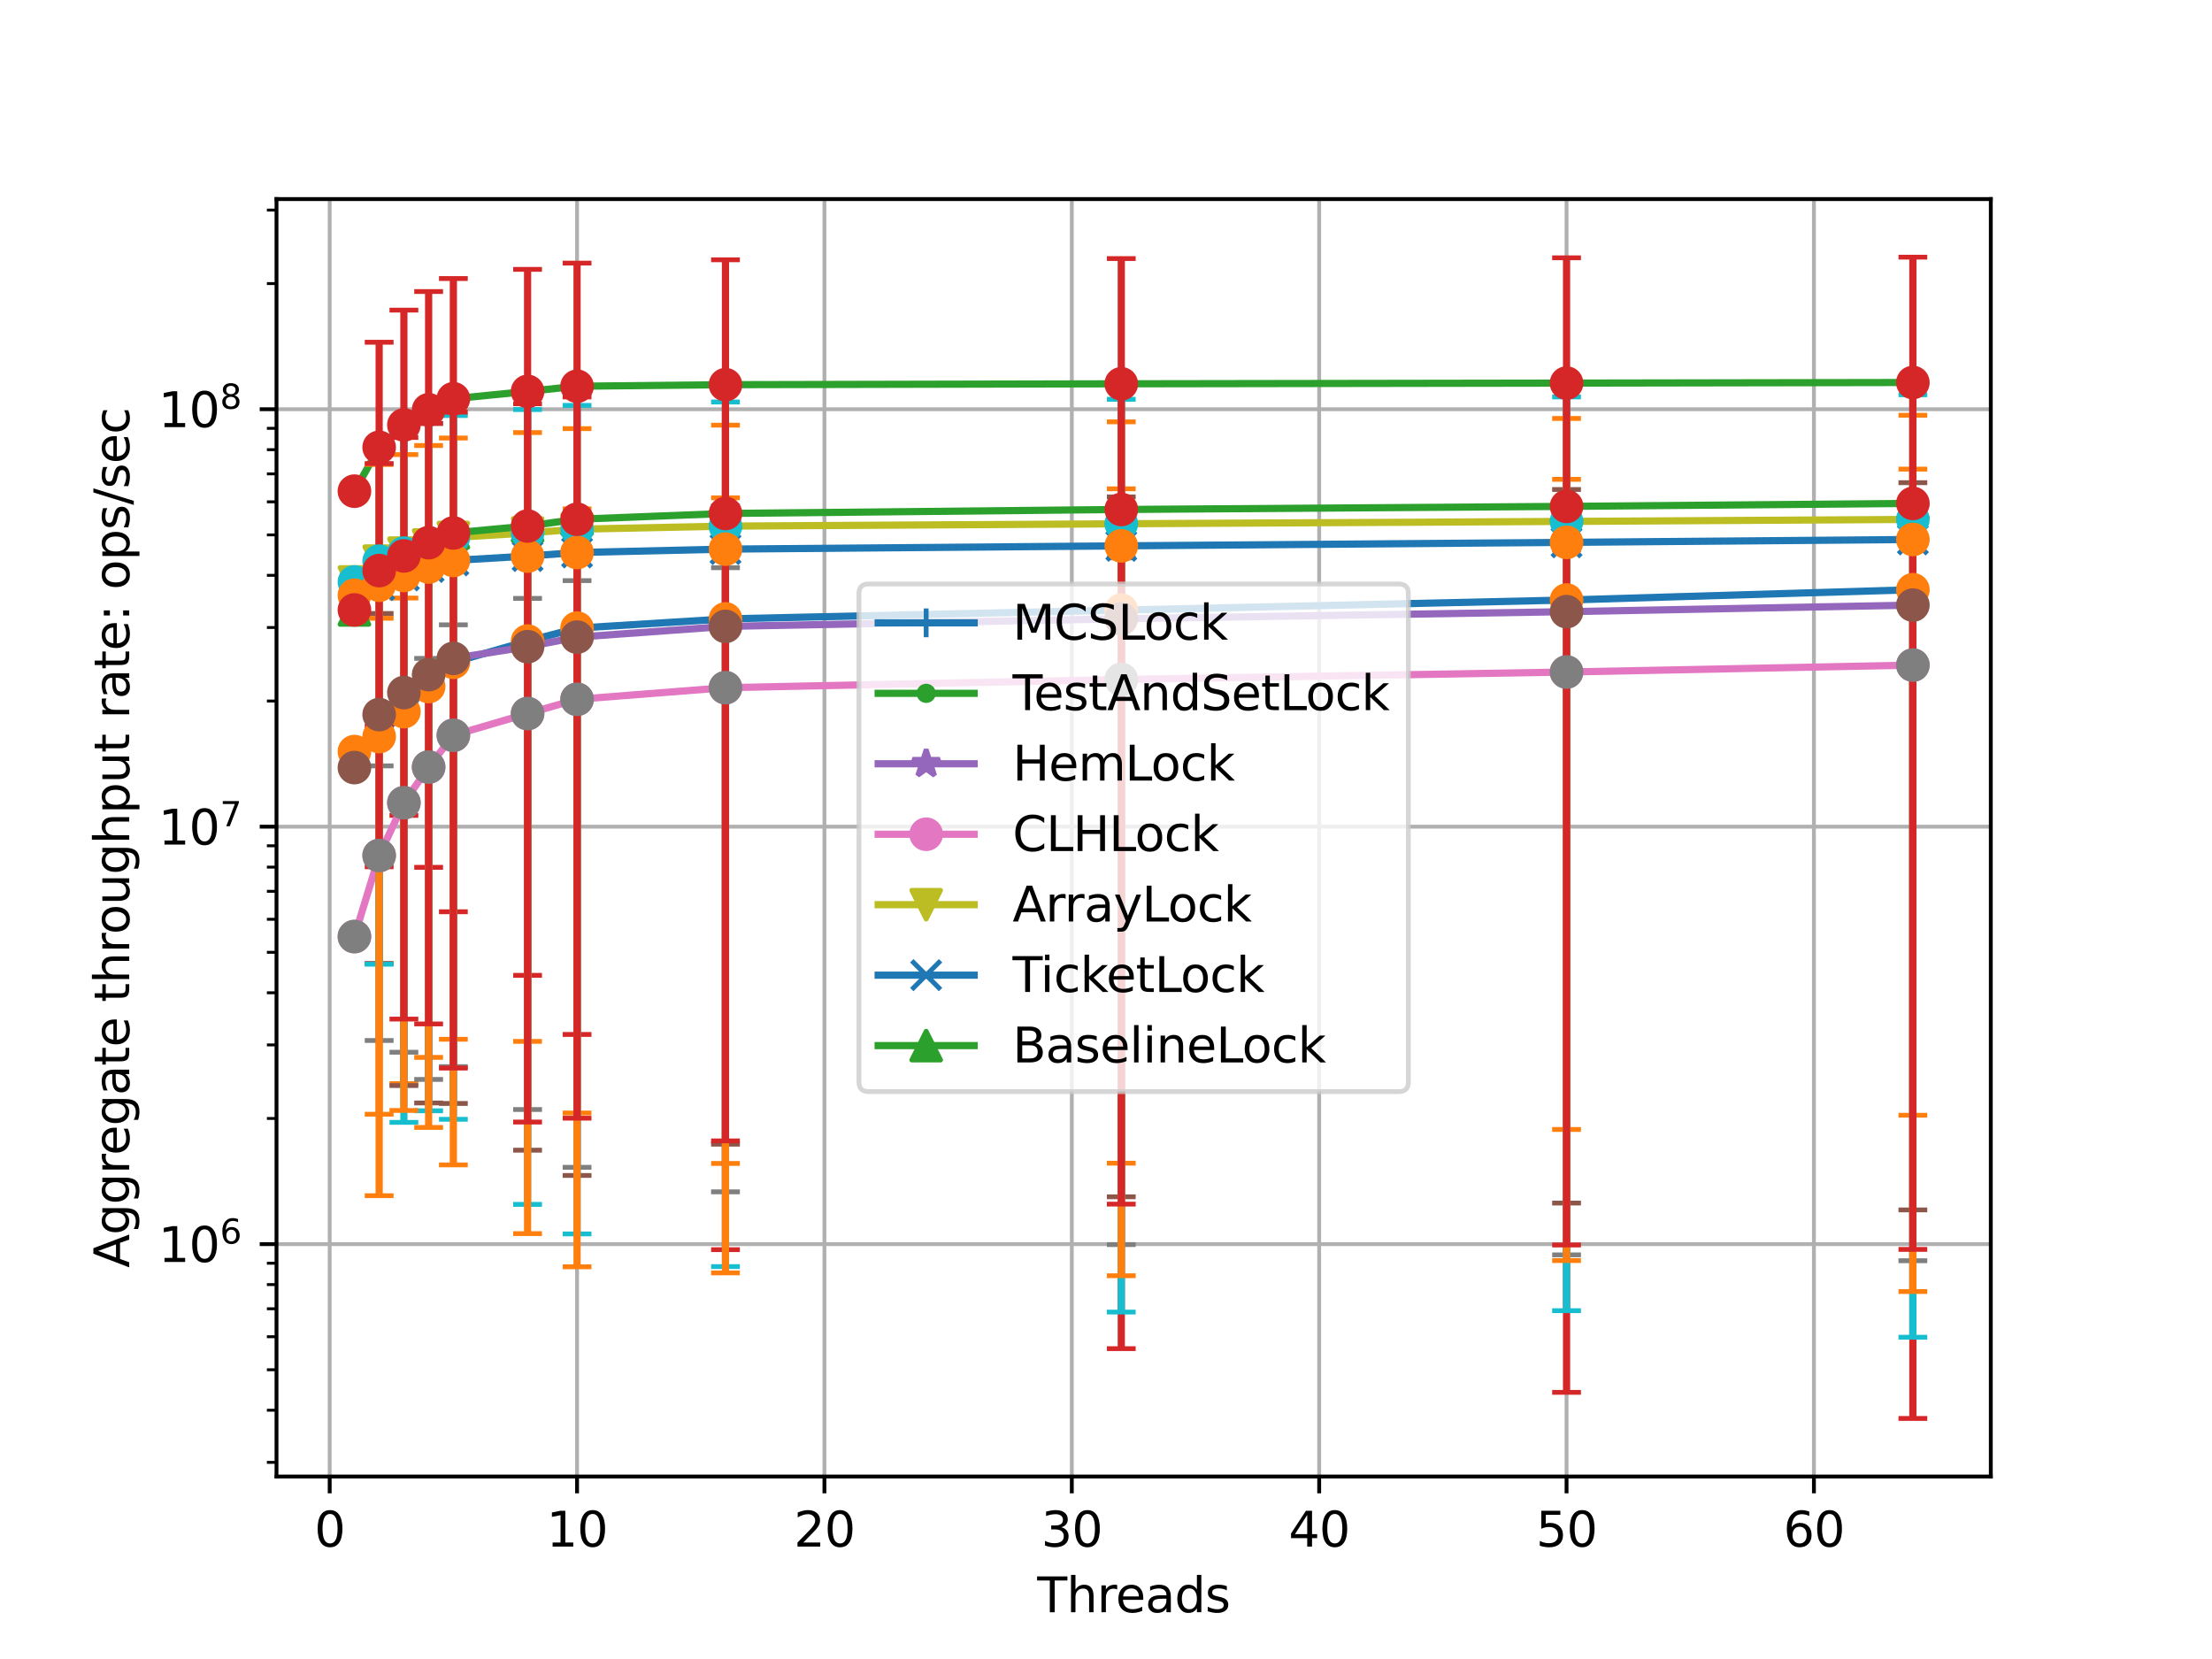 <?xml version="1.0" encoding="utf-8" standalone="no"?>
<!DOCTYPE svg PUBLIC "-//W3C//DTD SVG 1.1//EN"
  "http://www.w3.org/Graphics/SVG/1.1/DTD/svg11.dtd">
<svg xmlns:xlink="http://www.w3.org/1999/xlink" width="460.8pt" height="345.6pt" viewBox="0 0 460.8 345.6" xmlns="http://www.w3.org/2000/svg" version="1.1">
 <defs>
  <style type="text/css">*{stroke-linejoin: round; stroke-linecap: butt}</style>
 </defs>
 <g id="figure_1">
  <g id="patch_1">
   <path d="M 0 345.6 
L 460.8 345.6 
L 460.8 0 
L 0 0 
z
" style="fill: #ffffff"/>
  </g>
  <g id="axes_1">
   <g id="patch_2">
    <path d="M 57.6 307.584 
L 414.72 307.584 
L 414.72 41.472 
L 57.6 41.472 
z
" style="fill: #ffffff"/>
   </g>
   <g id="matplotlib.axis_1">
    <g id="xtick_1">
     <g id="line2d_1">
      <path d="M 68.679 307.584 
L 68.679 41.472 
" clip-path="url(#pf156df85f8)" style="fill: none; stroke: #b0b0b0; stroke-width: 0.8; stroke-linecap: square"/>
     </g>
     <g id="line2d_2">
      <defs>
       <path id="m65e4a1f362" d="M 0 0 
L 0 3.5 
" style="stroke: #000000; stroke-width: 0.8"/>
      </defs>
      <g>
       <use xlink:href="#m65e4a1f362" x="68.679" y="307.584" style="stroke: #000000; stroke-width: 0.8"/>
      </g>
     </g>
     <g id="text_1">
      <!-- 0 -->
      <g transform="translate(65.498 322.182)scale(0.1 -0.1)">
       <defs>
        <path id="DejaVuSans-30" d="M 2034 4250 
Q 1547 4250 1301 3770 
Q 1056 3291 1056 2328 
Q 1056 1369 1301 889 
Q 1547 409 2034 409 
Q 2525 409 2770 889 
Q 3016 1369 3016 2328 
Q 3016 3291 2770 3770 
Q 2525 4250 2034 4250 
z
M 2034 4750 
Q 2819 4750 3233 4129 
Q 3647 3509 3647 2328 
Q 3647 1150 3233 529 
Q 2819 -91 2034 -91 
Q 1250 -91 836 529 
Q 422 1150 422 2328 
Q 422 3509 836 4129 
Q 1250 4750 2034 4750 
z
" transform="scale(0.016)"/>
       </defs>
       <use xlink:href="#DejaVuSans-30"/>
      </g>
     </g>
    </g>
    <g id="xtick_2">
     <g id="line2d_3">
      <path d="M 120.212 307.584 
L 120.212 41.472 
" clip-path="url(#pf156df85f8)" style="fill: none; stroke: #b0b0b0; stroke-width: 0.8; stroke-linecap: square"/>
     </g>
     <g id="line2d_4">
      <g>
       <use xlink:href="#m65e4a1f362" x="120.212" y="307.584" style="stroke: #000000; stroke-width: 0.8"/>
      </g>
     </g>
     <g id="text_2">
      <!-- 10 -->
      <g transform="translate(113.849 322.182)scale(0.1 -0.1)">
       <defs>
        <path id="DejaVuSans-31" d="M 794 531 
L 1825 531 
L 1825 4091 
L 703 3866 
L 703 4441 
L 1819 4666 
L 2450 4666 
L 2450 531 
L 3481 531 
L 3481 0 
L 794 0 
L 794 531 
z
" transform="scale(0.016)"/>
       </defs>
       <use xlink:href="#DejaVuSans-31"/>
       <use xlink:href="#DejaVuSans-30" x="63.623"/>
      </g>
     </g>
    </g>
    <g id="xtick_3">
     <g id="line2d_5">
      <path d="M 171.744 307.584 
L 171.744 41.472 
" clip-path="url(#pf156df85f8)" style="fill: none; stroke: #b0b0b0; stroke-width: 0.8; stroke-linecap: square"/>
     </g>
     <g id="line2d_6">
      <g>
       <use xlink:href="#m65e4a1f362" x="171.744" y="307.584" style="stroke: #000000; stroke-width: 0.8"/>
      </g>
     </g>
     <g id="text_3">
      <!-- 20 -->
      <g transform="translate(165.382 322.182)scale(0.1 -0.1)">
       <defs>
        <path id="DejaVuSans-32" d="M 1228 531 
L 3431 531 
L 3431 0 
L 469 0 
L 469 531 
Q 828 903 1448 1529 
Q 2069 2156 2228 2338 
Q 2531 2678 2651 2914 
Q 2772 3150 2772 3378 
Q 2772 3750 2511 3984 
Q 2250 4219 1831 4219 
Q 1534 4219 1204 4116 
Q 875 4013 500 3803 
L 500 4441 
Q 881 4594 1212 4672 
Q 1544 4750 1819 4750 
Q 2544 4750 2975 4387 
Q 3406 4025 3406 3419 
Q 3406 3131 3298 2873 
Q 3191 2616 2906 2266 
Q 2828 2175 2409 1742 
Q 1991 1309 1228 531 
z
" transform="scale(0.016)"/>
       </defs>
       <use xlink:href="#DejaVuSans-32"/>
       <use xlink:href="#DejaVuSans-30" x="63.623"/>
      </g>
     </g>
    </g>
    <g id="xtick_4">
     <g id="line2d_7">
      <path d="M 223.277 307.584 
L 223.277 41.472 
" clip-path="url(#pf156df85f8)" style="fill: none; stroke: #b0b0b0; stroke-width: 0.8; stroke-linecap: square"/>
     </g>
     <g id="line2d_8">
      <g>
       <use xlink:href="#m65e4a1f362" x="223.277" y="307.584" style="stroke: #000000; stroke-width: 0.8"/>
      </g>
     </g>
     <g id="text_4">
      <!-- 30 -->
      <g transform="translate(216.914 322.182)scale(0.1 -0.1)">
       <defs>
        <path id="DejaVuSans-33" d="M 2597 2516 
Q 3050 2419 3304 2112 
Q 3559 1806 3559 1356 
Q 3559 666 3084 287 
Q 2609 -91 1734 -91 
Q 1441 -91 1130 -33 
Q 819 25 488 141 
L 488 750 
Q 750 597 1062 519 
Q 1375 441 1716 441 
Q 2309 441 2620 675 
Q 2931 909 2931 1356 
Q 2931 1769 2642 2001 
Q 2353 2234 1838 2234 
L 1294 2234 
L 1294 2753 
L 1863 2753 
Q 2328 2753 2575 2939 
Q 2822 3125 2822 3475 
Q 2822 3834 2567 4026 
Q 2313 4219 1838 4219 
Q 1578 4219 1281 4162 
Q 984 4106 628 3988 
L 628 4550 
Q 988 4650 1302 4700 
Q 1616 4750 1894 4750 
Q 2613 4750 3031 4423 
Q 3450 4097 3450 3541 
Q 3450 3153 3228 2886 
Q 3006 2619 2597 2516 
z
" transform="scale(0.016)"/>
       </defs>
       <use xlink:href="#DejaVuSans-33"/>
       <use xlink:href="#DejaVuSans-30" x="63.623"/>
      </g>
     </g>
    </g>
    <g id="xtick_5">
     <g id="line2d_9">
      <path d="M 274.809 307.584 
L 274.809 41.472 
" clip-path="url(#pf156df85f8)" style="fill: none; stroke: #b0b0b0; stroke-width: 0.8; stroke-linecap: square"/>
     </g>
     <g id="line2d_10">
      <g>
       <use xlink:href="#m65e4a1f362" x="274.809" y="307.584" style="stroke: #000000; stroke-width: 0.8"/>
      </g>
     </g>
     <g id="text_5">
      <!-- 40 -->
      <g transform="translate(268.447 322.182)scale(0.1 -0.1)">
       <defs>
        <path id="DejaVuSans-34" d="M 2419 4116 
L 825 1625 
L 2419 1625 
L 2419 4116 
z
M 2253 4666 
L 3047 4666 
L 3047 1625 
L 3713 1625 
L 3713 1100 
L 3047 1100 
L 3047 0 
L 2419 0 
L 2419 1100 
L 313 1100 
L 313 1709 
L 2253 4666 
z
" transform="scale(0.016)"/>
       </defs>
       <use xlink:href="#DejaVuSans-34"/>
       <use xlink:href="#DejaVuSans-30" x="63.623"/>
      </g>
     </g>
    </g>
    <g id="xtick_6">
     <g id="line2d_11">
      <path d="M 326.342 307.584 
L 326.342 41.472 
" clip-path="url(#pf156df85f8)" style="fill: none; stroke: #b0b0b0; stroke-width: 0.8; stroke-linecap: square"/>
     </g>
     <g id="line2d_12">
      <g>
       <use xlink:href="#m65e4a1f362" x="326.342" y="307.584" style="stroke: #000000; stroke-width: 0.8"/>
      </g>
     </g>
     <g id="text_6">
      <!-- 50 -->
      <g transform="translate(319.979 322.182)scale(0.1 -0.1)">
       <defs>
        <path id="DejaVuSans-35" d="M 691 4666 
L 3169 4666 
L 3169 4134 
L 1269 4134 
L 1269 2991 
Q 1406 3038 1543 3061 
Q 1681 3084 1819 3084 
Q 2600 3084 3056 2656 
Q 3513 2228 3513 1497 
Q 3513 744 3044 326 
Q 2575 -91 1722 -91 
Q 1428 -91 1123 -41 
Q 819 9 494 109 
L 494 744 
Q 775 591 1075 516 
Q 1375 441 1709 441 
Q 2250 441 2565 725 
Q 2881 1009 2881 1497 
Q 2881 1984 2565 2268 
Q 2250 2553 1709 2553 
Q 1456 2553 1204 2497 
Q 953 2441 691 2322 
L 691 4666 
z
" transform="scale(0.016)"/>
       </defs>
       <use xlink:href="#DejaVuSans-35"/>
       <use xlink:href="#DejaVuSans-30" x="63.623"/>
      </g>
     </g>
    </g>
    <g id="xtick_7">
     <g id="line2d_13">
      <path d="M 377.874 307.584 
L 377.874 41.472 
" clip-path="url(#pf156df85f8)" style="fill: none; stroke: #b0b0b0; stroke-width: 0.8; stroke-linecap: square"/>
     </g>
     <g id="line2d_14">
      <g>
       <use xlink:href="#m65e4a1f362" x="377.874" y="307.584" style="stroke: #000000; stroke-width: 0.8"/>
      </g>
     </g>
     <g id="text_7">
      <!-- 60 -->
      <g transform="translate(371.512 322.182)scale(0.1 -0.1)">
       <defs>
        <path id="DejaVuSans-36" d="M 2113 2584 
Q 1688 2584 1439 2293 
Q 1191 2003 1191 1497 
Q 1191 994 1439 701 
Q 1688 409 2113 409 
Q 2538 409 2786 701 
Q 3034 994 3034 1497 
Q 3034 2003 2786 2293 
Q 2538 2584 2113 2584 
z
M 3366 4563 
L 3366 3988 
Q 3128 4100 2886 4159 
Q 2644 4219 2406 4219 
Q 1781 4219 1451 3797 
Q 1122 3375 1075 2522 
Q 1259 2794 1537 2939 
Q 1816 3084 2150 3084 
Q 2853 3084 3261 2657 
Q 3669 2231 3669 1497 
Q 3669 778 3244 343 
Q 2819 -91 2113 -91 
Q 1303 -91 875 529 
Q 447 1150 447 2328 
Q 447 3434 972 4092 
Q 1497 4750 2381 4750 
Q 2619 4750 2861 4703 
Q 3103 4656 3366 4563 
z
" transform="scale(0.016)"/>
       </defs>
       <use xlink:href="#DejaVuSans-36"/>
       <use xlink:href="#DejaVuSans-30" x="63.623"/>
      </g>
     </g>
    </g>
    <g id="text_8">
     <!-- Threads -->
     <g transform="translate(216.075 335.861)scale(0.1 -0.1)">
      <defs>
       <path id="DejaVuSans-54" d="M -19 4666 
L 3928 4666 
L 3928 4134 
L 2272 4134 
L 2272 0 
L 1638 0 
L 1638 4134 
L -19 4134 
L -19 4666 
z
" transform="scale(0.016)"/>
       <path id="DejaVuSans-68" d="M 3513 2113 
L 3513 0 
L 2938 0 
L 2938 2094 
Q 2938 2591 2744 2837 
Q 2550 3084 2163 3084 
Q 1697 3084 1428 2787 
Q 1159 2491 1159 1978 
L 1159 0 
L 581 0 
L 581 4863 
L 1159 4863 
L 1159 2956 
Q 1366 3272 1645 3428 
Q 1925 3584 2291 3584 
Q 2894 3584 3203 3211 
Q 3513 2838 3513 2113 
z
" transform="scale(0.016)"/>
       <path id="DejaVuSans-72" d="M 2631 2963 
Q 2534 3019 2420 3045 
Q 2306 3072 2169 3072 
Q 1681 3072 1420 2755 
Q 1159 2438 1159 1844 
L 1159 0 
L 581 0 
L 581 3500 
L 1159 3500 
L 1159 2956 
Q 1341 3275 1631 3429 
Q 1922 3584 2338 3584 
Q 2397 3584 2469 3576 
Q 2541 3569 2628 3553 
L 2631 2963 
z
" transform="scale(0.016)"/>
       <path id="DejaVuSans-65" d="M 3597 1894 
L 3597 1613 
L 953 1613 
Q 991 1019 1311 708 
Q 1631 397 2203 397 
Q 2534 397 2845 478 
Q 3156 559 3463 722 
L 3463 178 
Q 3153 47 2828 -22 
Q 2503 -91 2169 -91 
Q 1331 -91 842 396 
Q 353 884 353 1716 
Q 353 2575 817 3079 
Q 1281 3584 2069 3584 
Q 2775 3584 3186 3129 
Q 3597 2675 3597 1894 
z
M 3022 2063 
Q 3016 2534 2758 2815 
Q 2500 3097 2075 3097 
Q 1594 3097 1305 2825 
Q 1016 2553 972 2059 
L 3022 2063 
z
" transform="scale(0.016)"/>
       <path id="DejaVuSans-61" d="M 2194 1759 
Q 1497 1759 1228 1600 
Q 959 1441 959 1056 
Q 959 750 1161 570 
Q 1363 391 1709 391 
Q 2188 391 2477 730 
Q 2766 1069 2766 1631 
L 2766 1759 
L 2194 1759 
z
M 3341 1997 
L 3341 0 
L 2766 0 
L 2766 531 
Q 2569 213 2275 61 
Q 1981 -91 1556 -91 
Q 1019 -91 701 211 
Q 384 513 384 1019 
Q 384 1609 779 1909 
Q 1175 2209 1959 2209 
L 2766 2209 
L 2766 2266 
Q 2766 2663 2505 2880 
Q 2244 3097 1772 3097 
Q 1472 3097 1187 3025 
Q 903 2953 641 2809 
L 641 3341 
Q 956 3463 1253 3523 
Q 1550 3584 1831 3584 
Q 2591 3584 2966 3190 
Q 3341 2797 3341 1997 
z
" transform="scale(0.016)"/>
       <path id="DejaVuSans-64" d="M 2906 2969 
L 2906 4863 
L 3481 4863 
L 3481 0 
L 2906 0 
L 2906 525 
Q 2725 213 2448 61 
Q 2172 -91 1784 -91 
Q 1150 -91 751 415 
Q 353 922 353 1747 
Q 353 2572 751 3078 
Q 1150 3584 1784 3584 
Q 2172 3584 2448 3432 
Q 2725 3281 2906 2969 
z
M 947 1747 
Q 947 1113 1208 752 
Q 1469 391 1925 391 
Q 2381 391 2643 752 
Q 2906 1113 2906 1747 
Q 2906 2381 2643 2742 
Q 2381 3103 1925 3103 
Q 1469 3103 1208 2742 
Q 947 2381 947 1747 
z
" transform="scale(0.016)"/>
       <path id="DejaVuSans-73" d="M 2834 3397 
L 2834 2853 
Q 2591 2978 2328 3040 
Q 2066 3103 1784 3103 
Q 1356 3103 1142 2972 
Q 928 2841 928 2578 
Q 928 2378 1081 2264 
Q 1234 2150 1697 2047 
L 1894 2003 
Q 2506 1872 2764 1633 
Q 3022 1394 3022 966 
Q 3022 478 2636 193 
Q 2250 -91 1575 -91 
Q 1294 -91 989 -36 
Q 684 19 347 128 
L 347 722 
Q 666 556 975 473 
Q 1284 391 1588 391 
Q 1994 391 2212 530 
Q 2431 669 2431 922 
Q 2431 1156 2273 1281 
Q 2116 1406 1581 1522 
L 1381 1569 
Q 847 1681 609 1914 
Q 372 2147 372 2553 
Q 372 3047 722 3315 
Q 1072 3584 1716 3584 
Q 2034 3584 2315 3537 
Q 2597 3491 2834 3397 
z
" transform="scale(0.016)"/>
      </defs>
      <use xlink:href="#DejaVuSans-54"/>
      <use xlink:href="#DejaVuSans-68" x="61.084"/>
      <use xlink:href="#DejaVuSans-72" x="124.463"/>
      <use xlink:href="#DejaVuSans-65" x="163.326"/>
      <use xlink:href="#DejaVuSans-61" x="224.85"/>
      <use xlink:href="#DejaVuSans-64" x="286.129"/>
      <use xlink:href="#DejaVuSans-73" x="349.605"/>
     </g>
    </g>
   </g>
   <g id="matplotlib.axis_2">
    <g id="ytick_1">
     <g id="line2d_15">
      <path d="M 57.6 259.17 
L 414.72 259.17 
" clip-path="url(#pf156df85f8)" style="fill: none; stroke: #b0b0b0; stroke-width: 0.8; stroke-linecap: square"/>
     </g>
     <g id="line2d_16">
      <defs>
       <path id="mfcaf6b7514" d="M 0 0 
L -3.5 0 
" style="stroke: #000000; stroke-width: 0.8"/>
      </defs>
      <g>
       <use xlink:href="#mfcaf6b7514" x="57.6" y="259.17" style="stroke: #000000; stroke-width: 0.8"/>
      </g>
     </g>
     <g id="text_9">
      <!-- $\mathdefault{10^{6}}$ -->
      <g transform="translate(33 262.969)scale(0.1 -0.1)">
       <use xlink:href="#DejaVuSans-31" transform="translate(0 0.766)"/>
       <use xlink:href="#DejaVuSans-30" transform="translate(63.623 0.766)"/>
       <use xlink:href="#DejaVuSans-36" transform="translate(128.203 39.047)scale(0.7)"/>
      </g>
     </g>
    </g>
    <g id="ytick_2">
     <g id="line2d_17">
      <path d="M 57.6 172.21 
L 414.72 172.21 
" clip-path="url(#pf156df85f8)" style="fill: none; stroke: #b0b0b0; stroke-width: 0.8; stroke-linecap: square"/>
     </g>
     <g id="line2d_18">
      <g>
       <use xlink:href="#mfcaf6b7514" x="57.6" y="172.21" style="stroke: #000000; stroke-width: 0.8"/>
      </g>
     </g>
     <g id="text_10">
      <!-- $\mathdefault{10^{7}}$ -->
      <g transform="translate(33 176.01)scale(0.1 -0.1)">
       <defs>
        <path id="DejaVuSans-37" d="M 525 4666 
L 3525 4666 
L 3525 4397 
L 1831 0 
L 1172 0 
L 2766 4134 
L 525 4134 
L 525 4666 
z
" transform="scale(0.016)"/>
       </defs>
       <use xlink:href="#DejaVuSans-31" transform="translate(0 0.684)"/>
       <use xlink:href="#DejaVuSans-30" transform="translate(63.623 0.684)"/>
       <use xlink:href="#DejaVuSans-37" transform="translate(128.203 38.966)scale(0.7)"/>
      </g>
     </g>
    </g>
    <g id="ytick_3">
     <g id="line2d_19">
      <path d="M 57.6 85.25 
L 414.72 85.25 
" clip-path="url(#pf156df85f8)" style="fill: none; stroke: #b0b0b0; stroke-width: 0.8; stroke-linecap: square"/>
     </g>
     <g id="line2d_20">
      <g>
       <use xlink:href="#mfcaf6b7514" x="57.6" y="85.25" style="stroke: #000000; stroke-width: 0.8"/>
      </g>
     </g>
     <g id="text_11">
      <!-- $\mathdefault{10^{8}}$ -->
      <g transform="translate(33 89.05)scale(0.1 -0.1)">
       <defs>
        <path id="DejaVuSans-38" d="M 2034 2216 
Q 1584 2216 1326 1975 
Q 1069 1734 1069 1313 
Q 1069 891 1326 650 
Q 1584 409 2034 409 
Q 2484 409 2743 651 
Q 3003 894 3003 1313 
Q 3003 1734 2745 1975 
Q 2488 2216 2034 2216 
z
M 1403 2484 
Q 997 2584 770 2862 
Q 544 3141 544 3541 
Q 544 4100 942 4425 
Q 1341 4750 2034 4750 
Q 2731 4750 3128 4425 
Q 3525 4100 3525 3541 
Q 3525 3141 3298 2862 
Q 3072 2584 2669 2484 
Q 3125 2378 3379 2068 
Q 3634 1759 3634 1313 
Q 3634 634 3220 271 
Q 2806 -91 2034 -91 
Q 1263 -91 848 271 
Q 434 634 434 1313 
Q 434 1759 690 2068 
Q 947 2378 1403 2484 
z
M 1172 3481 
Q 1172 3119 1398 2916 
Q 1625 2713 2034 2713 
Q 2441 2713 2670 2916 
Q 2900 3119 2900 3481 
Q 2900 3844 2670 4047 
Q 2441 4250 2034 4250 
Q 1625 4250 1398 4047 
Q 1172 3844 1172 3481 
z
" transform="scale(0.016)"/>
       </defs>
       <use xlink:href="#DejaVuSans-31" transform="translate(0 0.766)"/>
       <use xlink:href="#DejaVuSans-30" transform="translate(63.623 0.766)"/>
       <use xlink:href="#DejaVuSans-38" transform="translate(128.203 39.047)scale(0.7)"/>
      </g>
     </g>
    </g>
    <g id="ytick_4">
     <g id="line2d_21">
      <defs>
       <path id="m7bf0b5be21" d="M 0 0 
L -2 0 
" style="stroke: #000000; stroke-width: 0.6"/>
      </defs>
      <g>
       <use xlink:href="#m7bf0b5be21" x="57.6" y="304.64" style="stroke: #000000; stroke-width: 0.6"/>
      </g>
     </g>
    </g>
    <g id="ytick_5">
     <g id="line2d_22">
      <g>
       <use xlink:href="#m7bf0b5be21" x="57.6" y="293.775" style="stroke: #000000; stroke-width: 0.6"/>
      </g>
     </g>
    </g>
    <g id="ytick_6">
     <g id="line2d_23">
      <g>
       <use xlink:href="#m7bf0b5be21" x="57.6" y="285.348" style="stroke: #000000; stroke-width: 0.6"/>
      </g>
     </g>
    </g>
    <g id="ytick_7">
     <g id="line2d_24">
      <g>
       <use xlink:href="#m7bf0b5be21" x="57.6" y="278.462" style="stroke: #000000; stroke-width: 0.6"/>
      </g>
     </g>
    </g>
    <g id="ytick_8">
     <g id="line2d_25">
      <g>
       <use xlink:href="#m7bf0b5be21" x="57.6" y="272.64" style="stroke: #000000; stroke-width: 0.6"/>
      </g>
     </g>
    </g>
    <g id="ytick_9">
     <g id="line2d_26">
      <g>
       <use xlink:href="#m7bf0b5be21" x="57.6" y="267.597" style="stroke: #000000; stroke-width: 0.6"/>
      </g>
     </g>
    </g>
    <g id="ytick_10">
     <g id="line2d_27">
      <g>
       <use xlink:href="#m7bf0b5be21" x="57.6" y="263.149" style="stroke: #000000; stroke-width: 0.6"/>
      </g>
     </g>
    </g>
    <g id="ytick_11">
     <g id="line2d_28">
      <g>
       <use xlink:href="#m7bf0b5be21" x="57.6" y="232.993" style="stroke: #000000; stroke-width: 0.6"/>
      </g>
     </g>
    </g>
    <g id="ytick_12">
     <g id="line2d_29">
      <g>
       <use xlink:href="#m7bf0b5be21" x="57.6" y="217.68" style="stroke: #000000; stroke-width: 0.6"/>
      </g>
     </g>
    </g>
    <g id="ytick_13">
     <g id="line2d_30">
      <g>
       <use xlink:href="#m7bf0b5be21" x="57.6" y="206.815" style="stroke: #000000; stroke-width: 0.6"/>
      </g>
     </g>
    </g>
    <g id="ytick_14">
     <g id="line2d_31">
      <g>
       <use xlink:href="#m7bf0b5be21" x="57.6" y="198.388" style="stroke: #000000; stroke-width: 0.6"/>
      </g>
     </g>
    </g>
    <g id="ytick_15">
     <g id="line2d_32">
      <g>
       <use xlink:href="#m7bf0b5be21" x="57.6" y="191.502" style="stroke: #000000; stroke-width: 0.6"/>
      </g>
     </g>
    </g>
    <g id="ytick_16">
     <g id="line2d_33">
      <g>
       <use xlink:href="#m7bf0b5be21" x="57.6" y="185.681" style="stroke: #000000; stroke-width: 0.6"/>
      </g>
     </g>
    </g>
    <g id="ytick_17">
     <g id="line2d_34">
      <g>
       <use xlink:href="#m7bf0b5be21" x="57.6" y="180.638" style="stroke: #000000; stroke-width: 0.6"/>
      </g>
     </g>
    </g>
    <g id="ytick_18">
     <g id="line2d_35">
      <g>
       <use xlink:href="#m7bf0b5be21" x="57.6" y="176.189" style="stroke: #000000; stroke-width: 0.6"/>
      </g>
     </g>
    </g>
    <g id="ytick_19">
     <g id="line2d_36">
      <g>
       <use xlink:href="#m7bf0b5be21" x="57.6" y="146.033" style="stroke: #000000; stroke-width: 0.6"/>
      </g>
     </g>
    </g>
    <g id="ytick_20">
     <g id="line2d_37">
      <g>
       <use xlink:href="#m7bf0b5be21" x="57.6" y="130.72" style="stroke: #000000; stroke-width: 0.6"/>
      </g>
     </g>
    </g>
    <g id="ytick_21">
     <g id="line2d_38">
      <g>
       <use xlink:href="#m7bf0b5be21" x="57.6" y="119.855" style="stroke: #000000; stroke-width: 0.6"/>
      </g>
     </g>
    </g>
    <g id="ytick_22">
     <g id="line2d_39">
      <g>
       <use xlink:href="#m7bf0b5be21" x="57.6" y="111.428" style="stroke: #000000; stroke-width: 0.6"/>
      </g>
     </g>
    </g>
    <g id="ytick_23">
     <g id="line2d_40">
      <g>
       <use xlink:href="#m7bf0b5be21" x="57.6" y="104.542" style="stroke: #000000; stroke-width: 0.6"/>
      </g>
     </g>
    </g>
    <g id="ytick_24">
     <g id="line2d_41">
      <g>
       <use xlink:href="#m7bf0b5be21" x="57.6" y="98.721" style="stroke: #000000; stroke-width: 0.6"/>
      </g>
     </g>
    </g>
    <g id="ytick_25">
     <g id="line2d_42">
      <g>
       <use xlink:href="#m7bf0b5be21" x="57.6" y="93.678" style="stroke: #000000; stroke-width: 0.6"/>
      </g>
     </g>
    </g>
    <g id="ytick_26">
     <g id="line2d_43">
      <g>
       <use xlink:href="#m7bf0b5be21" x="57.6" y="89.23" style="stroke: #000000; stroke-width: 0.6"/>
      </g>
     </g>
    </g>
    <g id="ytick_27">
     <g id="line2d_44">
      <g>
       <use xlink:href="#m7bf0b5be21" x="57.6" y="59.073" style="stroke: #000000; stroke-width: 0.6"/>
      </g>
     </g>
    </g>
    <g id="ytick_28">
     <g id="line2d_45">
      <g>
       <use xlink:href="#m7bf0b5be21" x="57.6" y="43.76" style="stroke: #000000; stroke-width: 0.6"/>
      </g>
     </g>
    </g>
    <g id="text_12">
     <!-- Aggregate throughput rate: ops/sec -->
     <g transform="translate(26.92 264.098)rotate(-90)scale(0.1 -0.1)">
      <defs>
       <path id="DejaVuSans-41" d="M 2188 4044 
L 1331 1722 
L 3047 1722 
L 2188 4044 
z
M 1831 4666 
L 2547 4666 
L 4325 0 
L 3669 0 
L 3244 1197 
L 1141 1197 
L 716 0 
L 50 0 
L 1831 4666 
z
" transform="scale(0.016)"/>
       <path id="DejaVuSans-67" d="M 2906 1791 
Q 2906 2416 2648 2759 
Q 2391 3103 1925 3103 
Q 1463 3103 1205 2759 
Q 947 2416 947 1791 
Q 947 1169 1205 825 
Q 1463 481 1925 481 
Q 2391 481 2648 825 
Q 2906 1169 2906 1791 
z
M 3481 434 
Q 3481 -459 3084 -895 
Q 2688 -1331 1869 -1331 
Q 1566 -1331 1297 -1286 
Q 1028 -1241 775 -1147 
L 775 -588 
Q 1028 -725 1275 -790 
Q 1522 -856 1778 -856 
Q 2344 -856 2625 -561 
Q 2906 -266 2906 331 
L 2906 616 
Q 2728 306 2450 153 
Q 2172 0 1784 0 
Q 1141 0 747 490 
Q 353 981 353 1791 
Q 353 2603 747 3093 
Q 1141 3584 1784 3584 
Q 2172 3584 2450 3431 
Q 2728 3278 2906 2969 
L 2906 3500 
L 3481 3500 
L 3481 434 
z
" transform="scale(0.016)"/>
       <path id="DejaVuSans-74" d="M 1172 4494 
L 1172 3500 
L 2356 3500 
L 2356 3053 
L 1172 3053 
L 1172 1153 
Q 1172 725 1289 603 
Q 1406 481 1766 481 
L 2356 481 
L 2356 0 
L 1766 0 
Q 1100 0 847 248 
Q 594 497 594 1153 
L 594 3053 
L 172 3053 
L 172 3500 
L 594 3500 
L 594 4494 
L 1172 4494 
z
" transform="scale(0.016)"/>
       <path id="DejaVuSans-20" transform="scale(0.016)"/>
       <path id="DejaVuSans-6f" d="M 1959 3097 
Q 1497 3097 1228 2736 
Q 959 2375 959 1747 
Q 959 1119 1226 758 
Q 1494 397 1959 397 
Q 2419 397 2687 759 
Q 2956 1122 2956 1747 
Q 2956 2369 2687 2733 
Q 2419 3097 1959 3097 
z
M 1959 3584 
Q 2709 3584 3137 3096 
Q 3566 2609 3566 1747 
Q 3566 888 3137 398 
Q 2709 -91 1959 -91 
Q 1206 -91 779 398 
Q 353 888 353 1747 
Q 353 2609 779 3096 
Q 1206 3584 1959 3584 
z
" transform="scale(0.016)"/>
       <path id="DejaVuSans-75" d="M 544 1381 
L 544 3500 
L 1119 3500 
L 1119 1403 
Q 1119 906 1312 657 
Q 1506 409 1894 409 
Q 2359 409 2629 706 
Q 2900 1003 2900 1516 
L 2900 3500 
L 3475 3500 
L 3475 0 
L 2900 0 
L 2900 538 
Q 2691 219 2414 64 
Q 2138 -91 1772 -91 
Q 1169 -91 856 284 
Q 544 659 544 1381 
z
M 1991 3584 
L 1991 3584 
z
" transform="scale(0.016)"/>
       <path id="DejaVuSans-70" d="M 1159 525 
L 1159 -1331 
L 581 -1331 
L 581 3500 
L 1159 3500 
L 1159 2969 
Q 1341 3281 1617 3432 
Q 1894 3584 2278 3584 
Q 2916 3584 3314 3078 
Q 3713 2572 3713 1747 
Q 3713 922 3314 415 
Q 2916 -91 2278 -91 
Q 1894 -91 1617 61 
Q 1341 213 1159 525 
z
M 3116 1747 
Q 3116 2381 2855 2742 
Q 2594 3103 2138 3103 
Q 1681 3103 1420 2742 
Q 1159 2381 1159 1747 
Q 1159 1113 1420 752 
Q 1681 391 2138 391 
Q 2594 391 2855 752 
Q 3116 1113 3116 1747 
z
" transform="scale(0.016)"/>
       <path id="DejaVuSans-3a" d="M 750 794 
L 1409 794 
L 1409 0 
L 750 0 
L 750 794 
z
M 750 3309 
L 1409 3309 
L 1409 2516 
L 750 2516 
L 750 3309 
z
" transform="scale(0.016)"/>
       <path id="DejaVuSans-2f" d="M 1625 4666 
L 2156 4666 
L 531 -594 
L 0 -594 
L 1625 4666 
z
" transform="scale(0.016)"/>
       <path id="DejaVuSans-63" d="M 3122 3366 
L 3122 2828 
Q 2878 2963 2633 3030 
Q 2388 3097 2138 3097 
Q 1578 3097 1268 2742 
Q 959 2388 959 1747 
Q 959 1106 1268 751 
Q 1578 397 2138 397 
Q 2388 397 2633 464 
Q 2878 531 3122 666 
L 3122 134 
Q 2881 22 2623 -34 
Q 2366 -91 2075 -91 
Q 1284 -91 818 406 
Q 353 903 353 1747 
Q 353 2603 823 3093 
Q 1294 3584 2113 3584 
Q 2378 3584 2631 3529 
Q 2884 3475 3122 3366 
z
" transform="scale(0.016)"/>
      </defs>
      <use xlink:href="#DejaVuSans-41"/>
      <use xlink:href="#DejaVuSans-67" x="68.408"/>
      <use xlink:href="#DejaVuSans-67" x="131.885"/>
      <use xlink:href="#DejaVuSans-72" x="195.361"/>
      <use xlink:href="#DejaVuSans-65" x="234.225"/>
      <use xlink:href="#DejaVuSans-67" x="295.748"/>
      <use xlink:href="#DejaVuSans-61" x="359.225"/>
      <use xlink:href="#DejaVuSans-74" x="420.504"/>
      <use xlink:href="#DejaVuSans-65" x="459.713"/>
      <use xlink:href="#DejaVuSans-20" x="521.236"/>
      <use xlink:href="#DejaVuSans-74" x="553.023"/>
      <use xlink:href="#DejaVuSans-68" x="592.232"/>
      <use xlink:href="#DejaVuSans-72" x="655.611"/>
      <use xlink:href="#DejaVuSans-6f" x="694.475"/>
      <use xlink:href="#DejaVuSans-75" x="755.656"/>
      <use xlink:href="#DejaVuSans-67" x="819.035"/>
      <use xlink:href="#DejaVuSans-68" x="882.512"/>
      <use xlink:href="#DejaVuSans-70" x="945.891"/>
      <use xlink:href="#DejaVuSans-75" x="1009.367"/>
      <use xlink:href="#DejaVuSans-74" x="1072.746"/>
      <use xlink:href="#DejaVuSans-20" x="1111.955"/>
      <use xlink:href="#DejaVuSans-72" x="1143.742"/>
      <use xlink:href="#DejaVuSans-61" x="1184.855"/>
      <use xlink:href="#DejaVuSans-74" x="1246.135"/>
      <use xlink:href="#DejaVuSans-65" x="1285.344"/>
      <use xlink:href="#DejaVuSans-3a" x="1346.867"/>
      <use xlink:href="#DejaVuSans-20" x="1380.559"/>
      <use xlink:href="#DejaVuSans-6f" x="1412.346"/>
      <use xlink:href="#DejaVuSans-70" x="1473.527"/>
      <use xlink:href="#DejaVuSans-73" x="1537.004"/>
      <use xlink:href="#DejaVuSans-2f" x="1589.104"/>
      <use xlink:href="#DejaVuSans-73" x="1622.795"/>
      <use xlink:href="#DejaVuSans-65" x="1674.895"/>
      <use xlink:href="#DejaVuSans-63" x="1736.418"/>
     </g>
    </g>
   </g>
   <g id="line2d_46">
    <path d="M 73.833 156.572 
L 78.986 153.445 
L 84.139 148.25 
L 89.292 143.018 
L 94.446 137.969 
L 109.905 133.552 
L 120.212 130.853 
L 151.131 128.93 
L 233.583 127.095 
L 326.342 124.996 
L 398.487 122.848 
" clip-path="url(#pf156df85f8)" style="fill: none; stroke: #1f77b4; stroke-width: 1.5; stroke-linecap: square"/>
    <defs>
     <path id="mb48ba5a7a4" d="M -3 0 
L 3 0 
M 0 3 
L 0 -3 
" style="stroke: #1f77b4"/>
    </defs>
    <g clip-path="url(#pf156df85f8)">
     <use xlink:href="#mb48ba5a7a4" x="73.833" y="156.572" style="fill: #1f77b4; stroke: #1f77b4"/>
     <use xlink:href="#mb48ba5a7a4" x="78.986" y="153.445" style="fill: #1f77b4; stroke: #1f77b4"/>
     <use xlink:href="#mb48ba5a7a4" x="84.139" y="148.25" style="fill: #1f77b4; stroke: #1f77b4"/>
     <use xlink:href="#mb48ba5a7a4" x="89.292" y="143.018" style="fill: #1f77b4; stroke: #1f77b4"/>
     <use xlink:href="#mb48ba5a7a4" x="94.446" y="137.969" style="fill: #1f77b4; stroke: #1f77b4"/>
     <use xlink:href="#mb48ba5a7a4" x="109.905" y="133.552" style="fill: #1f77b4; stroke: #1f77b4"/>
     <use xlink:href="#mb48ba5a7a4" x="120.212" y="130.853" style="fill: #1f77b4; stroke: #1f77b4"/>
     <use xlink:href="#mb48ba5a7a4" x="151.131" y="128.93" style="fill: #1f77b4; stroke: #1f77b4"/>
     <use xlink:href="#mb48ba5a7a4" x="233.583" y="127.095" style="fill: #1f77b4; stroke: #1f77b4"/>
     <use xlink:href="#mb48ba5a7a4" x="326.342" y="124.996" style="fill: #1f77b4; stroke: #1f77b4"/>
     <use xlink:href="#mb48ba5a7a4" x="398.487" y="122.848" style="fill: #1f77b4; stroke: #1f77b4"/>
    </g>
   </g>
   <g id="LineCollection_1">
    <path d="M 73.833 156.776 
L 73.833 156.369 
" clip-path="url(#pf156df85f8)" style="fill: none; stroke: #ff7f0e; stroke-width: 1.5"/>
    <path d="M 78.986 249.086 
L 78.986 128.799 
" clip-path="url(#pf156df85f8)" style="fill: none; stroke: #ff7f0e; stroke-width: 1.5"/>
    <path d="M 84.139 225.737 
L 84.139 124.581 
" clip-path="url(#pf156df85f8)" style="fill: none; stroke: #ff7f0e; stroke-width: 1.5"/>
    <path d="M 89.292 220.276 
L 89.292 119.364 
" clip-path="url(#pf156df85f8)" style="fill: none; stroke: #ff7f0e; stroke-width: 1.5"/>
    <path d="M 94.446 216.496 
L 94.446 114.23 
" clip-path="url(#pf156df85f8)" style="fill: none; stroke: #ff7f0e; stroke-width: 1.5"/>
    <path d="M 109.905 216.939 
L 109.905 109.509 
" clip-path="url(#pf156df85f8)" style="fill: none; stroke: #ff7f0e; stroke-width: 1.5"/>
    <path d="M 120.212 231.852 
L 120.212 106.001 
" clip-path="url(#pf156df85f8)" style="fill: none; stroke: #ff7f0e; stroke-width: 1.5"/>
    <path d="M 151.131 242.367 
L 151.131 103.701 
" clip-path="url(#pf156df85f8)" style="fill: none; stroke: #ff7f0e; stroke-width: 1.5"/>
    <path d="M 233.583 242.313 
L 233.583 101.821 
" clip-path="url(#pf156df85f8)" style="fill: none; stroke: #ff7f0e; stroke-width: 1.5"/>
    <path d="M 326.342 235.29 
L 326.342 99.85 
" clip-path="url(#pf156df85f8)" style="fill: none; stroke: #ff7f0e; stroke-width: 1.5"/>
    <path d="M 398.487 232.324 
L 398.487 97.726 
" clip-path="url(#pf156df85f8)" style="fill: none; stroke: #ff7f0e; stroke-width: 1.5"/>
   </g>
   <g id="line2d_47">
    <defs>
     <path id="m2c5a399b42" d="M 3 0 
L -3 -0 
" style="stroke: #ff7f0e"/>
    </defs>
    <g clip-path="url(#pf156df85f8)">
     <use xlink:href="#m2c5a399b42" x="73.833" y="156.776" style="fill: #ff7f0e; stroke: #ff7f0e"/>
     <use xlink:href="#m2c5a399b42" x="78.986" y="249.086" style="fill: #ff7f0e; stroke: #ff7f0e"/>
     <use xlink:href="#m2c5a399b42" x="84.139" y="225.737" style="fill: #ff7f0e; stroke: #ff7f0e"/>
     <use xlink:href="#m2c5a399b42" x="89.292" y="220.276" style="fill: #ff7f0e; stroke: #ff7f0e"/>
     <use xlink:href="#m2c5a399b42" x="94.446" y="216.496" style="fill: #ff7f0e; stroke: #ff7f0e"/>
     <use xlink:href="#m2c5a399b42" x="109.905" y="216.939" style="fill: #ff7f0e; stroke: #ff7f0e"/>
     <use xlink:href="#m2c5a399b42" x="120.212" y="231.852" style="fill: #ff7f0e; stroke: #ff7f0e"/>
     <use xlink:href="#m2c5a399b42" x="151.131" y="242.367" style="fill: #ff7f0e; stroke: #ff7f0e"/>
     <use xlink:href="#m2c5a399b42" x="233.583" y="242.313" style="fill: #ff7f0e; stroke: #ff7f0e"/>
     <use xlink:href="#m2c5a399b42" x="326.342" y="235.29" style="fill: #ff7f0e; stroke: #ff7f0e"/>
     <use xlink:href="#m2c5a399b42" x="398.487" y="232.324" style="fill: #ff7f0e; stroke: #ff7f0e"/>
    </g>
   </g>
   <g id="line2d_48">
    <g clip-path="url(#pf156df85f8)">
     <use xlink:href="#m2c5a399b42" x="73.833" y="156.369" style="fill: #ff7f0e; stroke: #ff7f0e"/>
     <use xlink:href="#m2c5a399b42" x="78.986" y="128.799" style="fill: #ff7f0e; stroke: #ff7f0e"/>
     <use xlink:href="#m2c5a399b42" x="84.139" y="124.581" style="fill: #ff7f0e; stroke: #ff7f0e"/>
     <use xlink:href="#m2c5a399b42" x="89.292" y="119.364" style="fill: #ff7f0e; stroke: #ff7f0e"/>
     <use xlink:href="#m2c5a399b42" x="94.446" y="114.23" style="fill: #ff7f0e; stroke: #ff7f0e"/>
     <use xlink:href="#m2c5a399b42" x="109.905" y="109.509" style="fill: #ff7f0e; stroke: #ff7f0e"/>
     <use xlink:href="#m2c5a399b42" x="120.212" y="106.001" style="fill: #ff7f0e; stroke: #ff7f0e"/>
     <use xlink:href="#m2c5a399b42" x="151.131" y="103.701" style="fill: #ff7f0e; stroke: #ff7f0e"/>
     <use xlink:href="#m2c5a399b42" x="233.583" y="101.821" style="fill: #ff7f0e; stroke: #ff7f0e"/>
     <use xlink:href="#m2c5a399b42" x="326.342" y="99.85" style="fill: #ff7f0e; stroke: #ff7f0e"/>
     <use xlink:href="#m2c5a399b42" x="398.487" y="97.726" style="fill: #ff7f0e; stroke: #ff7f0e"/>
    </g>
   </g>
   <g id="line2d_49">
    <path d="M 73.833 102.322 
L 78.986 93.185 
L 84.139 88.525 
L 89.292 85.369 
L 94.446 83.07 
L 109.905 81.532 
L 120.212 80.459 
L 151.131 80.137 
L 233.583 79.953 
L 326.342 79.808 
L 398.487 79.683 
" clip-path="url(#pf156df85f8)" style="fill: none; stroke: #2ca02c; stroke-width: 1.5; stroke-linecap: square"/>
    <defs>
     <path id="m02b3a0203d" d="M 0 1.5 
C 0.398 1.5 0.779 1.342 1.061 1.061 
C 1.342 0.779 1.5 0.398 1.5 0 
C 1.5 -0.398 1.342 -0.779 1.061 -1.061 
C 0.779 -1.342 0.398 -1.5 0 -1.5 
C -0.398 -1.5 -0.779 -1.342 -1.061 -1.061 
C -1.342 -0.779 -1.5 -0.398 -1.5 0 
C -1.5 0.398 -1.342 0.779 -1.061 1.061 
C -0.779 1.342 -0.398 1.5 0 1.5 
z
" style="stroke: #2ca02c"/>
    </defs>
    <g clip-path="url(#pf156df85f8)">
     <use xlink:href="#m02b3a0203d" x="73.833" y="102.322" style="fill: #2ca02c; stroke: #2ca02c"/>
     <use xlink:href="#m02b3a0203d" x="78.986" y="93.185" style="fill: #2ca02c; stroke: #2ca02c"/>
     <use xlink:href="#m02b3a0203d" x="84.139" y="88.525" style="fill: #2ca02c; stroke: #2ca02c"/>
     <use xlink:href="#m02b3a0203d" x="89.292" y="85.369" style="fill: #2ca02c; stroke: #2ca02c"/>
     <use xlink:href="#m02b3a0203d" x="94.446" y="83.07" style="fill: #2ca02c; stroke: #2ca02c"/>
     <use xlink:href="#m02b3a0203d" x="109.905" y="81.532" style="fill: #2ca02c; stroke: #2ca02c"/>
     <use xlink:href="#m02b3a0203d" x="120.212" y="80.459" style="fill: #2ca02c; stroke: #2ca02c"/>
     <use xlink:href="#m02b3a0203d" x="151.131" y="80.137" style="fill: #2ca02c; stroke: #2ca02c"/>
     <use xlink:href="#m02b3a0203d" x="233.583" y="79.953" style="fill: #2ca02c; stroke: #2ca02c"/>
     <use xlink:href="#m02b3a0203d" x="326.342" y="79.808" style="fill: #2ca02c; stroke: #2ca02c"/>
     <use xlink:href="#m02b3a0203d" x="398.487" y="79.683" style="fill: #2ca02c; stroke: #2ca02c"/>
    </g>
   </g>
   <g id="LineCollection_2">
    <path d="M 73.833 103.081 
L 73.833 101.579 
" clip-path="url(#pf156df85f8)" style="fill: none; stroke: #d62728; stroke-width: 1.5"/>
    <path d="M 78.986 151.29 
L 78.986 71.296 
" clip-path="url(#pf156df85f8)" style="fill: none; stroke: #d62728; stroke-width: 1.5"/>
    <path d="M 84.139 169.86 
L 84.139 64.606 
" clip-path="url(#pf156df85f8)" style="fill: none; stroke: #d62728; stroke-width: 1.5"/>
    <path d="M 89.292 180.685 
L 89.292 60.736 
" clip-path="url(#pf156df85f8)" style="fill: none; stroke: #d62728; stroke-width: 1.5"/>
    <path d="M 94.446 189.934 
L 94.446 58.024 
" clip-path="url(#pf156df85f8)" style="fill: none; stroke: #d62728; stroke-width: 1.5"/>
    <path d="M 109.905 203.182 
L 109.905 56.116 
" clip-path="url(#pf156df85f8)" style="fill: none; stroke: #d62728; stroke-width: 1.5"/>
    <path d="M 120.212 215.494 
L 120.212 54.814 
" clip-path="url(#pf156df85f8)" style="fill: none; stroke: #d62728; stroke-width: 1.5"/>
    <path d="M 151.131 260.329 
L 151.131 54.12 
" clip-path="url(#pf156df85f8)" style="fill: none; stroke: #d62728; stroke-width: 1.5"/>
    <path d="M 233.583 280.945 
L 233.583 53.867 
" clip-path="url(#pf156df85f8)" style="fill: none; stroke: #d62728; stroke-width: 1.5"/>
    <path d="M 326.342 290.05 
L 326.342 53.703 
" clip-path="url(#pf156df85f8)" style="fill: none; stroke: #d62728; stroke-width: 1.5"/>
    <path d="M 398.487 295.488 
L 398.487 53.568 
" clip-path="url(#pf156df85f8)" style="fill: none; stroke: #d62728; stroke-width: 1.5"/>
   </g>
   <g id="line2d_50">
    <defs>
     <path id="m23d198979b" d="M 3 0 
L -3 -0 
" style="stroke: #d62728"/>
    </defs>
    <g clip-path="url(#pf156df85f8)">
     <use xlink:href="#m23d198979b" x="73.833" y="103.081" style="fill: #d62728; stroke: #d62728"/>
     <use xlink:href="#m23d198979b" x="78.986" y="151.29" style="fill: #d62728; stroke: #d62728"/>
     <use xlink:href="#m23d198979b" x="84.139" y="169.86" style="fill: #d62728; stroke: #d62728"/>
     <use xlink:href="#m23d198979b" x="89.292" y="180.685" style="fill: #d62728; stroke: #d62728"/>
     <use xlink:href="#m23d198979b" x="94.446" y="189.934" style="fill: #d62728; stroke: #d62728"/>
     <use xlink:href="#m23d198979b" x="109.905" y="203.182" style="fill: #d62728; stroke: #d62728"/>
     <use xlink:href="#m23d198979b" x="120.212" y="215.494" style="fill: #d62728; stroke: #d62728"/>
     <use xlink:href="#m23d198979b" x="151.131" y="260.329" style="fill: #d62728; stroke: #d62728"/>
     <use xlink:href="#m23d198979b" x="233.583" y="280.945" style="fill: #d62728; stroke: #d62728"/>
     <use xlink:href="#m23d198979b" x="326.342" y="290.05" style="fill: #d62728; stroke: #d62728"/>
     <use xlink:href="#m23d198979b" x="398.487" y="295.488" style="fill: #d62728; stroke: #d62728"/>
    </g>
   </g>
   <g id="line2d_51">
    <g clip-path="url(#pf156df85f8)">
     <use xlink:href="#m23d198979b" x="73.833" y="101.579" style="fill: #d62728; stroke: #d62728"/>
     <use xlink:href="#m23d198979b" x="78.986" y="71.296" style="fill: #d62728; stroke: #d62728"/>
     <use xlink:href="#m23d198979b" x="84.139" y="64.606" style="fill: #d62728; stroke: #d62728"/>
     <use xlink:href="#m23d198979b" x="89.292" y="60.736" style="fill: #d62728; stroke: #d62728"/>
     <use xlink:href="#m23d198979b" x="94.446" y="58.024" style="fill: #d62728; stroke: #d62728"/>
     <use xlink:href="#m23d198979b" x="109.905" y="56.116" style="fill: #d62728; stroke: #d62728"/>
     <use xlink:href="#m23d198979b" x="120.212" y="54.814" style="fill: #d62728; stroke: #d62728"/>
     <use xlink:href="#m23d198979b" x="151.131" y="54.12" style="fill: #d62728; stroke: #d62728"/>
     <use xlink:href="#m23d198979b" x="233.583" y="53.867" style="fill: #d62728; stroke: #d62728"/>
     <use xlink:href="#m23d198979b" x="326.342" y="53.703" style="fill: #d62728; stroke: #d62728"/>
     <use xlink:href="#m23d198979b" x="398.487" y="53.568" style="fill: #d62728; stroke: #d62728"/>
    </g>
   </g>
   <g id="line2d_52">
    <path d="M 73.833 159.901 
L 78.986 148.862 
L 84.139 144.273 
L 89.292 140.538 
L 94.446 137.148 
L 109.905 134.721 
L 120.212 132.73 
L 151.131 130.493 
L 233.583 128.9 
L 326.342 127.422 
L 398.487 126.052 
" clip-path="url(#pf156df85f8)" style="fill: none; stroke: #9467bd; stroke-width: 1.5; stroke-linecap: square"/>
    <defs>
     <path id="m4bb595a2aa" d="M 0 -3 
L -0.674 -0.927 
L -2.853 -0.927 
L -1.09 0.354 
L -1.763 2.427 
L -0 1.146 
L 1.763 2.427 
L 1.09 0.354 
L 2.853 -0.927 
L 0.674 -0.927 
z
" style="stroke: #9467bd; stroke-linejoin: bevel"/>
    </defs>
    <g clip-path="url(#pf156df85f8)">
     <use xlink:href="#m4bb595a2aa" x="73.833" y="159.901" style="fill: #9467bd; stroke: #9467bd; stroke-linejoin: bevel"/>
     <use xlink:href="#m4bb595a2aa" x="78.986" y="148.862" style="fill: #9467bd; stroke: #9467bd; stroke-linejoin: bevel"/>
     <use xlink:href="#m4bb595a2aa" x="84.139" y="144.273" style="fill: #9467bd; stroke: #9467bd; stroke-linejoin: bevel"/>
     <use xlink:href="#m4bb595a2aa" x="89.292" y="140.538" style="fill: #9467bd; stroke: #9467bd; stroke-linejoin: bevel"/>
     <use xlink:href="#m4bb595a2aa" x="94.446" y="137.148" style="fill: #9467bd; stroke: #9467bd; stroke-linejoin: bevel"/>
     <use xlink:href="#m4bb595a2aa" x="109.905" y="134.721" style="fill: #9467bd; stroke: #9467bd; stroke-linejoin: bevel"/>
     <use xlink:href="#m4bb595a2aa" x="120.212" y="132.73" style="fill: #9467bd; stroke: #9467bd; stroke-linejoin: bevel"/>
     <use xlink:href="#m4bb595a2aa" x="151.131" y="130.493" style="fill: #9467bd; stroke: #9467bd; stroke-linejoin: bevel"/>
     <use xlink:href="#m4bb595a2aa" x="233.583" y="128.9" style="fill: #9467bd; stroke: #9467bd; stroke-linejoin: bevel"/>
     <use xlink:href="#m4bb595a2aa" x="326.342" y="127.422" style="fill: #9467bd; stroke: #9467bd; stroke-linejoin: bevel"/>
     <use xlink:href="#m4bb595a2aa" x="398.487" y="126.052" style="fill: #9467bd; stroke: #9467bd; stroke-linejoin: bevel"/>
    </g>
   </g>
   <g id="LineCollection_3">
    <path d="M 73.833 160.225 
L 73.833 159.58 
" clip-path="url(#pf156df85f8)" style="fill: none; stroke: #8c564b; stroke-width: 1.5"/>
    <path d="M 78.986 200.701 
L 78.986 127.802 
" clip-path="url(#pf156df85f8)" style="fill: none; stroke: #8c564b; stroke-width: 1.5"/>
    <path d="M 84.139 226.145 
L 84.139 120.32 
" clip-path="url(#pf156df85f8)" style="fill: none; stroke: #8c564b; stroke-width: 1.5"/>
    <path d="M 89.292 229.771 
L 89.292 116.182 
" clip-path="url(#pf156df85f8)" style="fill: none; stroke: #8c564b; stroke-width: 1.5"/>
    <path d="M 94.446 229.872 
L 94.446 112.628 
" clip-path="url(#pf156df85f8)" style="fill: none; stroke: #8c564b; stroke-width: 1.5"/>
    <path d="M 109.905 239.603 
L 109.905 109.737 
" clip-path="url(#pf156df85f8)" style="fill: none; stroke: #8c564b; stroke-width: 1.5"/>
    <path d="M 120.212 244.868 
L 120.212 107.535 
" clip-path="url(#pf156df85f8)" style="fill: none; stroke: #8c564b; stroke-width: 1.5"/>
    <path d="M 151.131 238.351 
L 151.131 105.417 
" clip-path="url(#pf156df85f8)" style="fill: none; stroke: #8c564b; stroke-width: 1.5"/>
    <path d="M 233.583 249.319 
L 233.583 103.51 
" clip-path="url(#pf156df85f8)" style="fill: none; stroke: #8c564b; stroke-width: 1.5"/>
    <path d="M 326.342 250.617 
L 326.342 101.975 
" clip-path="url(#pf156df85f8)" style="fill: none; stroke: #8c564b; stroke-width: 1.5"/>
    <path d="M 398.487 252.046 
L 398.487 100.552 
" clip-path="url(#pf156df85f8)" style="fill: none; stroke: #8c564b; stroke-width: 1.5"/>
   </g>
   <g id="line2d_53">
    <defs>
     <path id="m076aebaa6b" d="M 3 0 
L -3 -0 
" style="stroke: #8c564b"/>
    </defs>
    <g clip-path="url(#pf156df85f8)">
     <use xlink:href="#m076aebaa6b" x="73.833" y="160.225" style="fill: #8c564b; stroke: #8c564b"/>
     <use xlink:href="#m076aebaa6b" x="78.986" y="200.701" style="fill: #8c564b; stroke: #8c564b"/>
     <use xlink:href="#m076aebaa6b" x="84.139" y="226.145" style="fill: #8c564b; stroke: #8c564b"/>
     <use xlink:href="#m076aebaa6b" x="89.292" y="229.771" style="fill: #8c564b; stroke: #8c564b"/>
     <use xlink:href="#m076aebaa6b" x="94.446" y="229.872" style="fill: #8c564b; stroke: #8c564b"/>
     <use xlink:href="#m076aebaa6b" x="109.905" y="239.603" style="fill: #8c564b; stroke: #8c564b"/>
     <use xlink:href="#m076aebaa6b" x="120.212" y="244.868" style="fill: #8c564b; stroke: #8c564b"/>
     <use xlink:href="#m076aebaa6b" x="151.131" y="238.351" style="fill: #8c564b; stroke: #8c564b"/>
     <use xlink:href="#m076aebaa6b" x="233.583" y="249.319" style="fill: #8c564b; stroke: #8c564b"/>
     <use xlink:href="#m076aebaa6b" x="326.342" y="250.617" style="fill: #8c564b; stroke: #8c564b"/>
     <use xlink:href="#m076aebaa6b" x="398.487" y="252.046" style="fill: #8c564b; stroke: #8c564b"/>
    </g>
   </g>
   <g id="line2d_54">
    <g clip-path="url(#pf156df85f8)">
     <use xlink:href="#m076aebaa6b" x="73.833" y="159.58" style="fill: #8c564b; stroke: #8c564b"/>
     <use xlink:href="#m076aebaa6b" x="78.986" y="127.802" style="fill: #8c564b; stroke: #8c564b"/>
     <use xlink:href="#m076aebaa6b" x="84.139" y="120.32" style="fill: #8c564b; stroke: #8c564b"/>
     <use xlink:href="#m076aebaa6b" x="89.292" y="116.182" style="fill: #8c564b; stroke: #8c564b"/>
     <use xlink:href="#m076aebaa6b" x="94.446" y="112.628" style="fill: #8c564b; stroke: #8c564b"/>
     <use xlink:href="#m076aebaa6b" x="109.905" y="109.737" style="fill: #8c564b; stroke: #8c564b"/>
     <use xlink:href="#m076aebaa6b" x="120.212" y="107.535" style="fill: #8c564b; stroke: #8c564b"/>
     <use xlink:href="#m076aebaa6b" x="151.131" y="105.417" style="fill: #8c564b; stroke: #8c564b"/>
     <use xlink:href="#m076aebaa6b" x="233.583" y="103.51" style="fill: #8c564b; stroke: #8c564b"/>
     <use xlink:href="#m076aebaa6b" x="326.342" y="101.975" style="fill: #8c564b; stroke: #8c564b"/>
     <use xlink:href="#m076aebaa6b" x="398.487" y="100.552" style="fill: #8c564b; stroke: #8c564b"/>
    </g>
   </g>
   <g id="line2d_55">
    <path d="M 73.833 195.104 
L 78.986 178.22 
L 84.139 167.227 
L 89.292 159.798 
L 94.446 153.176 
L 109.905 148.646 
L 120.212 145.675 
L 151.131 143.257 
L 233.583 141.544 
L 326.342 139.994 
L 398.487 138.55 
" clip-path="url(#pf156df85f8)" style="fill: none; stroke: #e377c2; stroke-width: 1.5; stroke-linecap: square"/>
    <defs>
     <path id="m68bc3af1a7" d="M 0 3 
C 0.796 3 1.559 2.684 2.121 2.121 
C 2.684 1.559 3 0.796 3 0 
C 3 -0.796 2.684 -1.559 2.121 -2.121 
C 1.559 -2.684 0.796 -3 0 -3 
C -0.796 -3 -1.559 -2.684 -2.121 -2.121 
C -2.684 -1.559 -3 -0.796 -3 0 
C -3 0.796 -2.684 1.559 -2.121 2.121 
C -1.559 2.684 -0.796 3 0 3 
z
" style="stroke: #e377c2"/>
    </defs>
    <g clip-path="url(#pf156df85f8)">
     <use xlink:href="#m68bc3af1a7" x="73.833" y="195.104" style="fill: #e377c2; stroke: #e377c2"/>
     <use xlink:href="#m68bc3af1a7" x="78.986" y="178.22" style="fill: #e377c2; stroke: #e377c2"/>
     <use xlink:href="#m68bc3af1a7" x="84.139" y="167.227" style="fill: #e377c2; stroke: #e377c2"/>
     <use xlink:href="#m68bc3af1a7" x="89.292" y="159.798" style="fill: #e377c2; stroke: #e377c2"/>
     <use xlink:href="#m68bc3af1a7" x="94.446" y="153.176" style="fill: #e377c2; stroke: #e377c2"/>
     <use xlink:href="#m68bc3af1a7" x="109.905" y="148.646" style="fill: #e377c2; stroke: #e377c2"/>
     <use xlink:href="#m68bc3af1a7" x="120.212" y="145.675" style="fill: #e377c2; stroke: #e377c2"/>
     <use xlink:href="#m68bc3af1a7" x="151.131" y="143.257" style="fill: #e377c2; stroke: #e377c2"/>
     <use xlink:href="#m68bc3af1a7" x="233.583" y="141.544" style="fill: #e377c2; stroke: #e377c2"/>
     <use xlink:href="#m68bc3af1a7" x="326.342" y="139.994" style="fill: #e377c2; stroke: #e377c2"/>
     <use xlink:href="#m68bc3af1a7" x="398.487" y="138.55" style="fill: #e377c2; stroke: #e377c2"/>
    </g>
   </g>
   <g id="LineCollection_4">
    <path d="M 73.833 196.333 
L 73.833 193.915 
" clip-path="url(#pf156df85f8)" style="fill: none; stroke: #7f7f7f; stroke-width: 1.5"/>
    <path d="M 78.986 216.756 
L 78.986 159.548 
" clip-path="url(#pf156df85f8)" style="fill: none; stroke: #7f7f7f; stroke-width: 1.5"/>
    <path d="M 84.139 219.198 
L 84.139 146.147 
" clip-path="url(#pf156df85f8)" style="fill: none; stroke: #7f7f7f; stroke-width: 1.5"/>
    <path d="M 89.292 224.862 
L 89.292 137.152 
" clip-path="url(#pf156df85f8)" style="fill: none; stroke: #7f7f7f; stroke-width: 1.5"/>
    <path d="M 94.446 222.194 
L 94.446 130.164 
" clip-path="url(#pf156df85f8)" style="fill: none; stroke: #7f7f7f; stroke-width: 1.5"/>
    <path d="M 109.905 231.134 
L 109.905 124.656 
" clip-path="url(#pf156df85f8)" style="fill: none; stroke: #7f7f7f; stroke-width: 1.5"/>
    <path d="M 120.212 243.174 
L 120.212 120.954 
" clip-path="url(#pf156df85f8)" style="fill: none; stroke: #7f7f7f; stroke-width: 1.5"/>
    <path d="M 151.131 248.278 
L 151.131 118.269 
" clip-path="url(#pf156df85f8)" style="fill: none; stroke: #7f7f7f; stroke-width: 1.5"/>
    <path d="M 233.583 259.271 
L 233.583 116.212 
" clip-path="url(#pf156df85f8)" style="fill: none; stroke: #7f7f7f; stroke-width: 1.5"/>
    <path d="M 326.342 261.406 
L 326.342 114.583 
" clip-path="url(#pf156df85f8)" style="fill: none; stroke: #7f7f7f; stroke-width: 1.5"/>
    <path d="M 398.487 262.63 
L 398.487 113.086 
" clip-path="url(#pf156df85f8)" style="fill: none; stroke: #7f7f7f; stroke-width: 1.5"/>
   </g>
   <g id="line2d_56">
    <defs>
     <path id="m2c31c8e3e2" d="M 3 0 
L -3 -0 
" style="stroke: #7f7f7f"/>
    </defs>
    <g clip-path="url(#pf156df85f8)">
     <use xlink:href="#m2c31c8e3e2" x="73.833" y="196.333" style="fill: #7f7f7f; stroke: #7f7f7f"/>
     <use xlink:href="#m2c31c8e3e2" x="78.986" y="216.756" style="fill: #7f7f7f; stroke: #7f7f7f"/>
     <use xlink:href="#m2c31c8e3e2" x="84.139" y="219.198" style="fill: #7f7f7f; stroke: #7f7f7f"/>
     <use xlink:href="#m2c31c8e3e2" x="89.292" y="224.862" style="fill: #7f7f7f; stroke: #7f7f7f"/>
     <use xlink:href="#m2c31c8e3e2" x="94.446" y="222.194" style="fill: #7f7f7f; stroke: #7f7f7f"/>
     <use xlink:href="#m2c31c8e3e2" x="109.905" y="231.134" style="fill: #7f7f7f; stroke: #7f7f7f"/>
     <use xlink:href="#m2c31c8e3e2" x="120.212" y="243.174" style="fill: #7f7f7f; stroke: #7f7f7f"/>
     <use xlink:href="#m2c31c8e3e2" x="151.131" y="248.278" style="fill: #7f7f7f; stroke: #7f7f7f"/>
     <use xlink:href="#m2c31c8e3e2" x="233.583" y="259.271" style="fill: #7f7f7f; stroke: #7f7f7f"/>
     <use xlink:href="#m2c31c8e3e2" x="326.342" y="261.406" style="fill: #7f7f7f; stroke: #7f7f7f"/>
     <use xlink:href="#m2c31c8e3e2" x="398.487" y="262.63" style="fill: #7f7f7f; stroke: #7f7f7f"/>
    </g>
   </g>
   <g id="line2d_57">
    <g clip-path="url(#pf156df85f8)">
     <use xlink:href="#m2c31c8e3e2" x="73.833" y="193.915" style="fill: #7f7f7f; stroke: #7f7f7f"/>
     <use xlink:href="#m2c31c8e3e2" x="78.986" y="159.548" style="fill: #7f7f7f; stroke: #7f7f7f"/>
     <use xlink:href="#m2c31c8e3e2" x="84.139" y="146.147" style="fill: #7f7f7f; stroke: #7f7f7f"/>
     <use xlink:href="#m2c31c8e3e2" x="89.292" y="137.152" style="fill: #7f7f7f; stroke: #7f7f7f"/>
     <use xlink:href="#m2c31c8e3e2" x="94.446" y="130.164" style="fill: #7f7f7f; stroke: #7f7f7f"/>
     <use xlink:href="#m2c31c8e3e2" x="109.905" y="124.656" style="fill: #7f7f7f; stroke: #7f7f7f"/>
     <use xlink:href="#m2c31c8e3e2" x="120.212" y="120.954" style="fill: #7f7f7f; stroke: #7f7f7f"/>
     <use xlink:href="#m2c31c8e3e2" x="151.131" y="118.269" style="fill: #7f7f7f; stroke: #7f7f7f"/>
     <use xlink:href="#m2c31c8e3e2" x="233.583" y="116.212" style="fill: #7f7f7f; stroke: #7f7f7f"/>
     <use xlink:href="#m2c31c8e3e2" x="326.342" y="114.583" style="fill: #7f7f7f; stroke: #7f7f7f"/>
     <use xlink:href="#m2c31c8e3e2" x="398.487" y="113.086" style="fill: #7f7f7f; stroke: #7f7f7f"/>
    </g>
   </g>
   <g id="line2d_58">
    <path d="M 73.833 121.226 
L 78.986 116.899 
L 84.139 115.228 
L 89.292 113.524 
L 94.446 111.967 
L 109.905 111.024 
L 120.212 110.242 
L 151.131 109.601 
L 233.583 109.109 
L 326.342 108.62 
L 398.487 108.203 
" clip-path="url(#pf156df85f8)" style="fill: none; stroke: #bcbd22; stroke-width: 1.5; stroke-linecap: square"/>
    <defs>
     <path id="m8999be6d28" d="M -0 3 
L 3 -3 
L -3 -3 
z
" style="stroke: #bcbd22; stroke-linejoin: miter"/>
    </defs>
    <g clip-path="url(#pf156df85f8)">
     <use xlink:href="#m8999be6d28" x="73.833" y="121.226" style="fill: #bcbd22; stroke: #bcbd22; stroke-linejoin: miter"/>
     <use xlink:href="#m8999be6d28" x="78.986" y="116.899" style="fill: #bcbd22; stroke: #bcbd22; stroke-linejoin: miter"/>
     <use xlink:href="#m8999be6d28" x="84.139" y="115.228" style="fill: #bcbd22; stroke: #bcbd22; stroke-linejoin: miter"/>
     <use xlink:href="#m8999be6d28" x="89.292" y="113.524" style="fill: #bcbd22; stroke: #bcbd22; stroke-linejoin: miter"/>
     <use xlink:href="#m8999be6d28" x="94.446" y="111.967" style="fill: #bcbd22; stroke: #bcbd22; stroke-linejoin: miter"/>
     <use xlink:href="#m8999be6d28" x="109.905" y="111.024" style="fill: #bcbd22; stroke: #bcbd22; stroke-linejoin: miter"/>
     <use xlink:href="#m8999be6d28" x="120.212" y="110.242" style="fill: #bcbd22; stroke: #bcbd22; stroke-linejoin: miter"/>
     <use xlink:href="#m8999be6d28" x="151.131" y="109.601" style="fill: #bcbd22; stroke: #bcbd22; stroke-linejoin: miter"/>
     <use xlink:href="#m8999be6d28" x="233.583" y="109.109" style="fill: #bcbd22; stroke: #bcbd22; stroke-linejoin: miter"/>
     <use xlink:href="#m8999be6d28" x="326.342" y="108.62" style="fill: #bcbd22; stroke: #bcbd22; stroke-linejoin: miter"/>
     <use xlink:href="#m8999be6d28" x="398.487" y="108.203" style="fill: #bcbd22; stroke: #bcbd22; stroke-linejoin: miter"/>
    </g>
   </g>
   <g id="LineCollection_5">
    <path d="M 73.833 121.512 
L 73.833 120.942 
" clip-path="url(#pf156df85f8)" style="fill: none; stroke: #17becf; stroke-width: 1.5"/>
    <path d="M 78.986 200.867 
L 78.986 92.823 
" clip-path="url(#pf156df85f8)" style="fill: none; stroke: #17becf; stroke-width: 1.5"/>
    <path d="M 84.139 233.806 
L 84.139 89.877 
" clip-path="url(#pf156df85f8)" style="fill: none; stroke: #17becf; stroke-width: 1.5"/>
    <path d="M 89.292 231.395 
L 89.292 88.189 
" clip-path="url(#pf156df85f8)" style="fill: none; stroke: #17becf; stroke-width: 1.5"/>
    <path d="M 94.446 233.171 
L 94.446 86.56 
" clip-path="url(#pf156df85f8)" style="fill: none; stroke: #17becf; stroke-width: 1.5"/>
    <path d="M 109.905 250.898 
L 109.905 85.315 
" clip-path="url(#pf156df85f8)" style="fill: none; stroke: #17becf; stroke-width: 1.5"/>
    <path d="M 120.212 257.046 
L 120.212 84.454 
" clip-path="url(#pf156df85f8)" style="fill: none; stroke: #17becf; stroke-width: 1.5"/>
    <path d="M 151.131 263.857 
L 151.131 83.743 
" clip-path="url(#pf156df85f8)" style="fill: none; stroke: #17becf; stroke-width: 1.5"/>
    <path d="M 233.583 273.33 
L 233.583 83.177 
" clip-path="url(#pf156df85f8)" style="fill: none; stroke: #17becf; stroke-width: 1.5"/>
    <path d="M 326.342 273.041 
L 326.342 82.686 
" clip-path="url(#pf156df85f8)" style="fill: none; stroke: #17becf; stroke-width: 1.5"/>
    <path d="M 398.487 278.568 
L 398.487 82.233 
" clip-path="url(#pf156df85f8)" style="fill: none; stroke: #17becf; stroke-width: 1.5"/>
   </g>
   <g id="line2d_59">
    <defs>
     <path id="m2cc39ca425" d="M 3 0 
L -3 -0 
" style="stroke: #17becf"/>
    </defs>
    <g clip-path="url(#pf156df85f8)">
     <use xlink:href="#m2cc39ca425" x="73.833" y="121.512" style="fill: #17becf; stroke: #17becf"/>
     <use xlink:href="#m2cc39ca425" x="78.986" y="200.867" style="fill: #17becf; stroke: #17becf"/>
     <use xlink:href="#m2cc39ca425" x="84.139" y="233.806" style="fill: #17becf; stroke: #17becf"/>
     <use xlink:href="#m2cc39ca425" x="89.292" y="231.395" style="fill: #17becf; stroke: #17becf"/>
     <use xlink:href="#m2cc39ca425" x="94.446" y="233.171" style="fill: #17becf; stroke: #17becf"/>
     <use xlink:href="#m2cc39ca425" x="109.905" y="250.898" style="fill: #17becf; stroke: #17becf"/>
     <use xlink:href="#m2cc39ca425" x="120.212" y="257.046" style="fill: #17becf; stroke: #17becf"/>
     <use xlink:href="#m2cc39ca425" x="151.131" y="263.857" style="fill: #17becf; stroke: #17becf"/>
     <use xlink:href="#m2cc39ca425" x="233.583" y="273.33" style="fill: #17becf; stroke: #17becf"/>
     <use xlink:href="#m2cc39ca425" x="326.342" y="273.041" style="fill: #17becf; stroke: #17becf"/>
     <use xlink:href="#m2cc39ca425" x="398.487" y="278.568" style="fill: #17becf; stroke: #17becf"/>
    </g>
   </g>
   <g id="line2d_60">
    <g clip-path="url(#pf156df85f8)">
     <use xlink:href="#m2cc39ca425" x="73.833" y="120.942" style="fill: #17becf; stroke: #17becf"/>
     <use xlink:href="#m2cc39ca425" x="78.986" y="92.823" style="fill: #17becf; stroke: #17becf"/>
     <use xlink:href="#m2cc39ca425" x="84.139" y="89.877" style="fill: #17becf; stroke: #17becf"/>
     <use xlink:href="#m2cc39ca425" x="89.292" y="88.189" style="fill: #17becf; stroke: #17becf"/>
     <use xlink:href="#m2cc39ca425" x="94.446" y="86.56" style="fill: #17becf; stroke: #17becf"/>
     <use xlink:href="#m2cc39ca425" x="109.905" y="85.315" style="fill: #17becf; stroke: #17becf"/>
     <use xlink:href="#m2cc39ca425" x="120.212" y="84.454" style="fill: #17becf; stroke: #17becf"/>
     <use xlink:href="#m2cc39ca425" x="151.131" y="83.743" style="fill: #17becf; stroke: #17becf"/>
     <use xlink:href="#m2cc39ca425" x="233.583" y="83.177" style="fill: #17becf; stroke: #17becf"/>
     <use xlink:href="#m2cc39ca425" x="326.342" y="82.686" style="fill: #17becf; stroke: #17becf"/>
     <use xlink:href="#m2cc39ca425" x="398.487" y="82.233" style="fill: #17becf; stroke: #17becf"/>
    </g>
   </g>
   <g id="line2d_61">
    <path d="M 73.833 124.004 
L 78.986 121.906 
L 84.139 119.878 
L 89.292 118.121 
L 94.446 116.749 
L 109.905 115.839 
L 120.212 115.097 
L 151.131 114.393 
L 233.583 113.713 
L 326.342 112.986 
L 398.487 112.385 
" clip-path="url(#pf156df85f8)" style="fill: none; stroke: #1f77b4; stroke-width: 1.5; stroke-linecap: square"/>
    <defs>
     <path id="m80f9be8bfe" d="M -3 3 
L 3 -3 
M -3 -3 
L 3 3 
" style="stroke: #1f77b4"/>
    </defs>
    <g clip-path="url(#pf156df85f8)">
     <use xlink:href="#m80f9be8bfe" x="73.833" y="124.004" style="fill: #1f77b4; stroke: #1f77b4"/>
     <use xlink:href="#m80f9be8bfe" x="78.986" y="121.906" style="fill: #1f77b4; stroke: #1f77b4"/>
     <use xlink:href="#m80f9be8bfe" x="84.139" y="119.878" style="fill: #1f77b4; stroke: #1f77b4"/>
     <use xlink:href="#m80f9be8bfe" x="89.292" y="118.121" style="fill: #1f77b4; stroke: #1f77b4"/>
     <use xlink:href="#m80f9be8bfe" x="94.446" y="116.749" style="fill: #1f77b4; stroke: #1f77b4"/>
     <use xlink:href="#m80f9be8bfe" x="109.905" y="115.839" style="fill: #1f77b4; stroke: #1f77b4"/>
     <use xlink:href="#m80f9be8bfe" x="120.212" y="115.097" style="fill: #1f77b4; stroke: #1f77b4"/>
     <use xlink:href="#m80f9be8bfe" x="151.131" y="114.393" style="fill: #1f77b4; stroke: #1f77b4"/>
     <use xlink:href="#m80f9be8bfe" x="233.583" y="113.713" style="fill: #1f77b4; stroke: #1f77b4"/>
     <use xlink:href="#m80f9be8bfe" x="326.342" y="112.986" style="fill: #1f77b4; stroke: #1f77b4"/>
     <use xlink:href="#m80f9be8bfe" x="398.487" y="112.385" style="fill: #1f77b4; stroke: #1f77b4"/>
    </g>
   </g>
   <g id="LineCollection_6">
    <path d="M 73.833 124.743 
L 73.833 123.278 
" clip-path="url(#pf156df85f8)" style="fill: none; stroke: #ff7f0e; stroke-width: 1.5"/>
    <path d="M 78.986 232.117 
L 78.986 96.763 
" clip-path="url(#pf156df85f8)" style="fill: none; stroke: #ff7f0e; stroke-width: 1.5"/>
    <path d="M 84.139 231.326 
L 84.139 94.701 
" clip-path="url(#pf156df85f8)" style="fill: none; stroke: #ff7f0e; stroke-width: 1.5"/>
    <path d="M 89.292 234.865 
L 89.292 92.812 
" clip-path="url(#pf156df85f8)" style="fill: none; stroke: #ff7f0e; stroke-width: 1.5"/>
    <path d="M 94.446 242.673 
L 94.446 91.251 
" clip-path="url(#pf156df85f8)" style="fill: none; stroke: #ff7f0e; stroke-width: 1.5"/>
    <path d="M 109.905 256.987 
L 109.905 90.113 
" clip-path="url(#pf156df85f8)" style="fill: none; stroke: #ff7f0e; stroke-width: 1.5"/>
    <path d="M 120.212 263.898 
L 120.212 89.288 
" clip-path="url(#pf156df85f8)" style="fill: none; stroke: #ff7f0e; stroke-width: 1.5"/>
    <path d="M 151.131 265.165 
L 151.131 88.566 
" clip-path="url(#pf156df85f8)" style="fill: none; stroke: #ff7f0e; stroke-width: 1.5"/>
    <path d="M 233.583 265.762 
L 233.583 87.874 
" clip-path="url(#pf156df85f8)" style="fill: none; stroke: #ff7f0e; stroke-width: 1.5"/>
    <path d="M 326.342 262.597 
L 326.342 87.17 
" clip-path="url(#pf156df85f8)" style="fill: none; stroke: #ff7f0e; stroke-width: 1.5"/>
    <path d="M 398.487 269.049 
L 398.487 86.506 
" clip-path="url(#pf156df85f8)" style="fill: none; stroke: #ff7f0e; stroke-width: 1.5"/>
   </g>
   <g id="line2d_62">
    <g clip-path="url(#pf156df85f8)">
     <use xlink:href="#m2c5a399b42" x="73.833" y="124.743" style="fill: #ff7f0e; stroke: #ff7f0e"/>
     <use xlink:href="#m2c5a399b42" x="78.986" y="232.117" style="fill: #ff7f0e; stroke: #ff7f0e"/>
     <use xlink:href="#m2c5a399b42" x="84.139" y="231.326" style="fill: #ff7f0e; stroke: #ff7f0e"/>
     <use xlink:href="#m2c5a399b42" x="89.292" y="234.865" style="fill: #ff7f0e; stroke: #ff7f0e"/>
     <use xlink:href="#m2c5a399b42" x="94.446" y="242.673" style="fill: #ff7f0e; stroke: #ff7f0e"/>
     <use xlink:href="#m2c5a399b42" x="109.905" y="256.987" style="fill: #ff7f0e; stroke: #ff7f0e"/>
     <use xlink:href="#m2c5a399b42" x="120.212" y="263.898" style="fill: #ff7f0e; stroke: #ff7f0e"/>
     <use xlink:href="#m2c5a399b42" x="151.131" y="265.165" style="fill: #ff7f0e; stroke: #ff7f0e"/>
     <use xlink:href="#m2c5a399b42" x="233.583" y="265.762" style="fill: #ff7f0e; stroke: #ff7f0e"/>
     <use xlink:href="#m2c5a399b42" x="326.342" y="262.597" style="fill: #ff7f0e; stroke: #ff7f0e"/>
     <use xlink:href="#m2c5a399b42" x="398.487" y="269.049" style="fill: #ff7f0e; stroke: #ff7f0e"/>
    </g>
   </g>
   <g id="line2d_63">
    <g clip-path="url(#pf156df85f8)">
     <use xlink:href="#m2c5a399b42" x="73.833" y="123.278" style="fill: #ff7f0e; stroke: #ff7f0e"/>
     <use xlink:href="#m2c5a399b42" x="78.986" y="96.763" style="fill: #ff7f0e; stroke: #ff7f0e"/>
     <use xlink:href="#m2c5a399b42" x="84.139" y="94.701" style="fill: #ff7f0e; stroke: #ff7f0e"/>
     <use xlink:href="#m2c5a399b42" x="89.292" y="92.812" style="fill: #ff7f0e; stroke: #ff7f0e"/>
     <use xlink:href="#m2c5a399b42" x="94.446" y="91.251" style="fill: #ff7f0e; stroke: #ff7f0e"/>
     <use xlink:href="#m2c5a399b42" x="109.905" y="90.113" style="fill: #ff7f0e; stroke: #ff7f0e"/>
     <use xlink:href="#m2c5a399b42" x="120.212" y="89.288" style="fill: #ff7f0e; stroke: #ff7f0e"/>
     <use xlink:href="#m2c5a399b42" x="151.131" y="88.566" style="fill: #ff7f0e; stroke: #ff7f0e"/>
     <use xlink:href="#m2c5a399b42" x="233.583" y="87.874" style="fill: #ff7f0e; stroke: #ff7f0e"/>
     <use xlink:href="#m2c5a399b42" x="326.342" y="87.17" style="fill: #ff7f0e; stroke: #ff7f0e"/>
     <use xlink:href="#m2c5a399b42" x="398.487" y="86.506" style="fill: #ff7f0e; stroke: #ff7f0e"/>
    </g>
   </g>
   <g id="line2d_64">
    <path d="M 73.833 127.066 
L 78.986 118.865 
L 84.139 115.809 
L 89.292 113.046 
L 94.446 111.02 
L 109.905 109.582 
L 120.212 108.168 
L 151.131 106.963 
L 233.583 106.135 
L 326.342 105.488 
L 398.487 104.866 
" clip-path="url(#pf156df85f8)" style="fill: none; stroke: #2ca02c; stroke-width: 1.5; stroke-linecap: square"/>
    <defs>
     <path id="m86a6ff2368" d="M 0 -3 
L -3 3 
L 3 3 
z
" style="stroke: #2ca02c; stroke-linejoin: miter"/>
    </defs>
    <g clip-path="url(#pf156df85f8)">
     <use xlink:href="#m86a6ff2368" x="73.833" y="127.066" style="fill: #2ca02c; stroke: #2ca02c; stroke-linejoin: miter"/>
     <use xlink:href="#m86a6ff2368" x="78.986" y="118.865" style="fill: #2ca02c; stroke: #2ca02c; stroke-linejoin: miter"/>
     <use xlink:href="#m86a6ff2368" x="84.139" y="115.809" style="fill: #2ca02c; stroke: #2ca02c; stroke-linejoin: miter"/>
     <use xlink:href="#m86a6ff2368" x="89.292" y="113.046" style="fill: #2ca02c; stroke: #2ca02c; stroke-linejoin: miter"/>
     <use xlink:href="#m86a6ff2368" x="94.446" y="111.02" style="fill: #2ca02c; stroke: #2ca02c; stroke-linejoin: miter"/>
     <use xlink:href="#m86a6ff2368" x="109.905" y="109.582" style="fill: #2ca02c; stroke: #2ca02c; stroke-linejoin: miter"/>
     <use xlink:href="#m86a6ff2368" x="120.212" y="108.168" style="fill: #2ca02c; stroke: #2ca02c; stroke-linejoin: miter"/>
     <use xlink:href="#m86a6ff2368" x="151.131" y="106.963" style="fill: #2ca02c; stroke: #2ca02c; stroke-linejoin: miter"/>
     <use xlink:href="#m86a6ff2368" x="233.583" y="106.135" style="fill: #2ca02c; stroke: #2ca02c; stroke-linejoin: miter"/>
     <use xlink:href="#m86a6ff2368" x="326.342" y="105.488" style="fill: #2ca02c; stroke: #2ca02c; stroke-linejoin: miter"/>
     <use xlink:href="#m86a6ff2368" x="398.487" y="104.866" style="fill: #2ca02c; stroke: #2ca02c; stroke-linejoin: miter"/>
    </g>
   </g>
   <g id="LineCollection_7">
    <path d="M 73.833 127.622 
L 73.833 126.519 
" clip-path="url(#pf156df85f8)" style="fill: none; stroke: #d62728; stroke-width: 1.5"/>
    <path d="M 78.986 180.564 
L 78.986 96.566 
" clip-path="url(#pf156df85f8)" style="fill: none; stroke: #d62728; stroke-width: 1.5"/>
    <path d="M 84.139 212.297 
L 84.139 91.128 
" clip-path="url(#pf156df85f8)" style="fill: none; stroke: #d62728; stroke-width: 1.5"/>
    <path d="M 89.292 213.298 
L 89.292 88.221 
" clip-path="url(#pf156df85f8)" style="fill: none; stroke: #d62728; stroke-width: 1.5"/>
    <path d="M 94.446 222.499 
L 94.446 85.842 
" clip-path="url(#pf156df85f8)" style="fill: none; stroke: #d62728; stroke-width: 1.5"/>
    <path d="M 109.905 233.742 
L 109.905 84.117 
" clip-path="url(#pf156df85f8)" style="fill: none; stroke: #d62728; stroke-width: 1.5"/>
    <path d="M 120.212 232.934 
L 120.212 82.691 
" clip-path="url(#pf156df85f8)" style="fill: none; stroke: #d62728; stroke-width: 1.5"/>
    <path d="M 151.131 237.666 
L 151.131 81.383 
" clip-path="url(#pf156df85f8)" style="fill: none; stroke: #d62728; stroke-width: 1.5"/>
    <path d="M 233.583 250.841 
L 233.583 80.369 
" clip-path="url(#pf156df85f8)" style="fill: none; stroke: #d62728; stroke-width: 1.5"/>
    <path d="M 326.342 259.352 
L 326.342 79.633 
" clip-path="url(#pf156df85f8)" style="fill: none; stroke: #d62728; stroke-width: 1.5"/>
    <path d="M 398.487 260.271 
L 398.487 78.998 
" clip-path="url(#pf156df85f8)" style="fill: none; stroke: #d62728; stroke-width: 1.5"/>
   </g>
   <g id="line2d_65">
    <g clip-path="url(#pf156df85f8)">
     <use xlink:href="#m23d198979b" x="73.833" y="127.622" style="fill: #d62728; stroke: #d62728"/>
     <use xlink:href="#m23d198979b" x="78.986" y="180.564" style="fill: #d62728; stroke: #d62728"/>
     <use xlink:href="#m23d198979b" x="84.139" y="212.297" style="fill: #d62728; stroke: #d62728"/>
     <use xlink:href="#m23d198979b" x="89.292" y="213.298" style="fill: #d62728; stroke: #d62728"/>
     <use xlink:href="#m23d198979b" x="94.446" y="222.499" style="fill: #d62728; stroke: #d62728"/>
     <use xlink:href="#m23d198979b" x="109.905" y="233.742" style="fill: #d62728; stroke: #d62728"/>
     <use xlink:href="#m23d198979b" x="120.212" y="232.934" style="fill: #d62728; stroke: #d62728"/>
     <use xlink:href="#m23d198979b" x="151.131" y="237.666" style="fill: #d62728; stroke: #d62728"/>
     <use xlink:href="#m23d198979b" x="233.583" y="250.841" style="fill: #d62728; stroke: #d62728"/>
     <use xlink:href="#m23d198979b" x="326.342" y="259.352" style="fill: #d62728; stroke: #d62728"/>
     <use xlink:href="#m23d198979b" x="398.487" y="260.271" style="fill: #d62728; stroke: #d62728"/>
    </g>
   </g>
   <g id="line2d_66">
    <g clip-path="url(#pf156df85f8)">
     <use xlink:href="#m23d198979b" x="73.833" y="126.519" style="fill: #d62728; stroke: #d62728"/>
     <use xlink:href="#m23d198979b" x="78.986" y="96.566" style="fill: #d62728; stroke: #d62728"/>
     <use xlink:href="#m23d198979b" x="84.139" y="91.128" style="fill: #d62728; stroke: #d62728"/>
     <use xlink:href="#m23d198979b" x="89.292" y="88.221" style="fill: #d62728; stroke: #d62728"/>
     <use xlink:href="#m23d198979b" x="94.446" y="85.842" style="fill: #d62728; stroke: #d62728"/>
     <use xlink:href="#m23d198979b" x="109.905" y="84.117" style="fill: #d62728; stroke: #d62728"/>
     <use xlink:href="#m23d198979b" x="120.212" y="82.691" style="fill: #d62728; stroke: #d62728"/>
     <use xlink:href="#m23d198979b" x="151.131" y="81.383" style="fill: #d62728; stroke: #d62728"/>
     <use xlink:href="#m23d198979b" x="233.583" y="80.369" style="fill: #d62728; stroke: #d62728"/>
     <use xlink:href="#m23d198979b" x="326.342" y="79.633" style="fill: #d62728; stroke: #d62728"/>
     <use xlink:href="#m23d198979b" x="398.487" y="78.998" style="fill: #d62728; stroke: #d62728"/>
    </g>
   </g>
   <g id="line2d_67">
    <defs>
     <path id="meb06ccf7f3" d="M 0 3 
C 0.796 3 1.559 2.684 2.121 2.121 
C 2.684 1.559 3 0.796 3 0 
C 3 -0.796 2.684 -1.559 2.121 -2.121 
C 1.559 -2.684 0.796 -3 0 -3 
C -0.796 -3 -1.559 -2.684 -2.121 -2.121 
C -2.684 -1.559 -3 -0.796 -3 0 
C -3 0.796 -2.684 1.559 -2.121 2.121 
C -1.559 2.684 -0.796 3 0 3 
z
" style="stroke: #ff7f0e"/>
    </defs>
    <g clip-path="url(#pf156df85f8)">
     <use xlink:href="#meb06ccf7f3" x="73.833" y="156.572" style="fill: #ff7f0e; stroke: #ff7f0e"/>
     <use xlink:href="#meb06ccf7f3" x="78.986" y="153.445" style="fill: #ff7f0e; stroke: #ff7f0e"/>
     <use xlink:href="#meb06ccf7f3" x="84.139" y="148.25" style="fill: #ff7f0e; stroke: #ff7f0e"/>
     <use xlink:href="#meb06ccf7f3" x="89.292" y="143.018" style="fill: #ff7f0e; stroke: #ff7f0e"/>
     <use xlink:href="#meb06ccf7f3" x="94.446" y="137.969" style="fill: #ff7f0e; stroke: #ff7f0e"/>
     <use xlink:href="#meb06ccf7f3" x="109.905" y="133.552" style="fill: #ff7f0e; stroke: #ff7f0e"/>
     <use xlink:href="#meb06ccf7f3" x="120.212" y="130.853" style="fill: #ff7f0e; stroke: #ff7f0e"/>
     <use xlink:href="#meb06ccf7f3" x="151.131" y="128.93" style="fill: #ff7f0e; stroke: #ff7f0e"/>
     <use xlink:href="#meb06ccf7f3" x="233.583" y="127.095" style="fill: #ff7f0e; stroke: #ff7f0e"/>
     <use xlink:href="#meb06ccf7f3" x="326.342" y="124.996" style="fill: #ff7f0e; stroke: #ff7f0e"/>
     <use xlink:href="#meb06ccf7f3" x="398.487" y="122.848" style="fill: #ff7f0e; stroke: #ff7f0e"/>
    </g>
   </g>
   <g id="line2d_68">
    <defs>
     <path id="m2f6701aefe" d="M 0 3 
C 0.796 3 1.559 2.684 2.121 2.121 
C 2.684 1.559 3 0.796 3 0 
C 3 -0.796 2.684 -1.559 2.121 -2.121 
C 1.559 -2.684 0.796 -3 0 -3 
C -0.796 -3 -1.559 -2.684 -2.121 -2.121 
C -2.684 -1.559 -3 -0.796 -3 0 
C -3 0.796 -2.684 1.559 -2.121 2.121 
C -1.559 2.684 -0.796 3 0 3 
z
" style="stroke: #d62728"/>
    </defs>
    <g clip-path="url(#pf156df85f8)">
     <use xlink:href="#m2f6701aefe" x="73.833" y="102.322" style="fill: #d62728; stroke: #d62728"/>
     <use xlink:href="#m2f6701aefe" x="78.986" y="93.185" style="fill: #d62728; stroke: #d62728"/>
     <use xlink:href="#m2f6701aefe" x="84.139" y="88.525" style="fill: #d62728; stroke: #d62728"/>
     <use xlink:href="#m2f6701aefe" x="89.292" y="85.369" style="fill: #d62728; stroke: #d62728"/>
     <use xlink:href="#m2f6701aefe" x="94.446" y="83.07" style="fill: #d62728; stroke: #d62728"/>
     <use xlink:href="#m2f6701aefe" x="109.905" y="81.532" style="fill: #d62728; stroke: #d62728"/>
     <use xlink:href="#m2f6701aefe" x="120.212" y="80.459" style="fill: #d62728; stroke: #d62728"/>
     <use xlink:href="#m2f6701aefe" x="151.131" y="80.137" style="fill: #d62728; stroke: #d62728"/>
     <use xlink:href="#m2f6701aefe" x="233.583" y="79.953" style="fill: #d62728; stroke: #d62728"/>
     <use xlink:href="#m2f6701aefe" x="326.342" y="79.808" style="fill: #d62728; stroke: #d62728"/>
     <use xlink:href="#m2f6701aefe" x="398.487" y="79.683" style="fill: #d62728; stroke: #d62728"/>
    </g>
   </g>
   <g id="line2d_69">
    <defs>
     <path id="m4c49531b44" d="M 0 3 
C 0.796 3 1.559 2.684 2.121 2.121 
C 2.684 1.559 3 0.796 3 0 
C 3 -0.796 2.684 -1.559 2.121 -2.121 
C 1.559 -2.684 0.796 -3 0 -3 
C -0.796 -3 -1.559 -2.684 -2.121 -2.121 
C -2.684 -1.559 -3 -0.796 -3 0 
C -3 0.796 -2.684 1.559 -2.121 2.121 
C -1.559 2.684 -0.796 3 0 3 
z
" style="stroke: #8c564b"/>
    </defs>
    <g clip-path="url(#pf156df85f8)">
     <use xlink:href="#m4c49531b44" x="73.833" y="159.901" style="fill: #8c564b; stroke: #8c564b"/>
     <use xlink:href="#m4c49531b44" x="78.986" y="148.862" style="fill: #8c564b; stroke: #8c564b"/>
     <use xlink:href="#m4c49531b44" x="84.139" y="144.273" style="fill: #8c564b; stroke: #8c564b"/>
     <use xlink:href="#m4c49531b44" x="89.292" y="140.538" style="fill: #8c564b; stroke: #8c564b"/>
     <use xlink:href="#m4c49531b44" x="94.446" y="137.148" style="fill: #8c564b; stroke: #8c564b"/>
     <use xlink:href="#m4c49531b44" x="109.905" y="134.721" style="fill: #8c564b; stroke: #8c564b"/>
     <use xlink:href="#m4c49531b44" x="120.212" y="132.73" style="fill: #8c564b; stroke: #8c564b"/>
     <use xlink:href="#m4c49531b44" x="151.131" y="130.493" style="fill: #8c564b; stroke: #8c564b"/>
     <use xlink:href="#m4c49531b44" x="233.583" y="128.9" style="fill: #8c564b; stroke: #8c564b"/>
     <use xlink:href="#m4c49531b44" x="326.342" y="127.422" style="fill: #8c564b; stroke: #8c564b"/>
     <use xlink:href="#m4c49531b44" x="398.487" y="126.052" style="fill: #8c564b; stroke: #8c564b"/>
    </g>
   </g>
   <g id="line2d_70">
    <defs>
     <path id="m350ee907e1" d="M 0 3 
C 0.796 3 1.559 2.684 2.121 2.121 
C 2.684 1.559 3 0.796 3 0 
C 3 -0.796 2.684 -1.559 2.121 -2.121 
C 1.559 -2.684 0.796 -3 0 -3 
C -0.796 -3 -1.559 -2.684 -2.121 -2.121 
C -2.684 -1.559 -3 -0.796 -3 0 
C -3 0.796 -2.684 1.559 -2.121 2.121 
C -1.559 2.684 -0.796 3 0 3 
z
" style="stroke: #7f7f7f"/>
    </defs>
    <g clip-path="url(#pf156df85f8)">
     <use xlink:href="#m350ee907e1" x="73.833" y="195.104" style="fill: #7f7f7f; stroke: #7f7f7f"/>
     <use xlink:href="#m350ee907e1" x="78.986" y="178.22" style="fill: #7f7f7f; stroke: #7f7f7f"/>
     <use xlink:href="#m350ee907e1" x="84.139" y="167.227" style="fill: #7f7f7f; stroke: #7f7f7f"/>
     <use xlink:href="#m350ee907e1" x="89.292" y="159.798" style="fill: #7f7f7f; stroke: #7f7f7f"/>
     <use xlink:href="#m350ee907e1" x="94.446" y="153.176" style="fill: #7f7f7f; stroke: #7f7f7f"/>
     <use xlink:href="#m350ee907e1" x="109.905" y="148.646" style="fill: #7f7f7f; stroke: #7f7f7f"/>
     <use xlink:href="#m350ee907e1" x="120.212" y="145.675" style="fill: #7f7f7f; stroke: #7f7f7f"/>
     <use xlink:href="#m350ee907e1" x="151.131" y="143.257" style="fill: #7f7f7f; stroke: #7f7f7f"/>
     <use xlink:href="#m350ee907e1" x="233.583" y="141.544" style="fill: #7f7f7f; stroke: #7f7f7f"/>
     <use xlink:href="#m350ee907e1" x="326.342" y="139.994" style="fill: #7f7f7f; stroke: #7f7f7f"/>
     <use xlink:href="#m350ee907e1" x="398.487" y="138.55" style="fill: #7f7f7f; stroke: #7f7f7f"/>
    </g>
   </g>
   <g id="line2d_71">
    <defs>
     <path id="m02b1f7082f" d="M 0 3 
C 0.796 3 1.559 2.684 2.121 2.121 
C 2.684 1.559 3 0.796 3 0 
C 3 -0.796 2.684 -1.559 2.121 -2.121 
C 1.559 -2.684 0.796 -3 0 -3 
C -0.796 -3 -1.559 -2.684 -2.121 -2.121 
C -2.684 -1.559 -3 -0.796 -3 0 
C -3 0.796 -2.684 1.559 -2.121 2.121 
C -1.559 2.684 -0.796 3 0 3 
z
" style="stroke: #17becf"/>
    </defs>
    <g clip-path="url(#pf156df85f8)">
     <use xlink:href="#m02b1f7082f" x="73.833" y="121.226" style="fill: #17becf; stroke: #17becf"/>
     <use xlink:href="#m02b1f7082f" x="78.986" y="116.899" style="fill: #17becf; stroke: #17becf"/>
     <use xlink:href="#m02b1f7082f" x="84.139" y="115.228" style="fill: #17becf; stroke: #17becf"/>
     <use xlink:href="#m02b1f7082f" x="89.292" y="113.524" style="fill: #17becf; stroke: #17becf"/>
     <use xlink:href="#m02b1f7082f" x="94.446" y="111.967" style="fill: #17becf; stroke: #17becf"/>
     <use xlink:href="#m02b1f7082f" x="109.905" y="111.024" style="fill: #17becf; stroke: #17becf"/>
     <use xlink:href="#m02b1f7082f" x="120.212" y="110.242" style="fill: #17becf; stroke: #17becf"/>
     <use xlink:href="#m02b1f7082f" x="151.131" y="109.601" style="fill: #17becf; stroke: #17becf"/>
     <use xlink:href="#m02b1f7082f" x="233.583" y="109.109" style="fill: #17becf; stroke: #17becf"/>
     <use xlink:href="#m02b1f7082f" x="326.342" y="108.62" style="fill: #17becf; stroke: #17becf"/>
     <use xlink:href="#m02b1f7082f" x="398.487" y="108.203" style="fill: #17becf; stroke: #17becf"/>
    </g>
   </g>
   <g id="line2d_72">
    <g clip-path="url(#pf156df85f8)">
     <use xlink:href="#meb06ccf7f3" x="73.833" y="124.004" style="fill: #ff7f0e; stroke: #ff7f0e"/>
     <use xlink:href="#meb06ccf7f3" x="78.986" y="121.906" style="fill: #ff7f0e; stroke: #ff7f0e"/>
     <use xlink:href="#meb06ccf7f3" x="84.139" y="119.878" style="fill: #ff7f0e; stroke: #ff7f0e"/>
     <use xlink:href="#meb06ccf7f3" x="89.292" y="118.121" style="fill: #ff7f0e; stroke: #ff7f0e"/>
     <use xlink:href="#meb06ccf7f3" x="94.446" y="116.749" style="fill: #ff7f0e; stroke: #ff7f0e"/>
     <use xlink:href="#meb06ccf7f3" x="109.905" y="115.839" style="fill: #ff7f0e; stroke: #ff7f0e"/>
     <use xlink:href="#meb06ccf7f3" x="120.212" y="115.097" style="fill: #ff7f0e; stroke: #ff7f0e"/>
     <use xlink:href="#meb06ccf7f3" x="151.131" y="114.393" style="fill: #ff7f0e; stroke: #ff7f0e"/>
     <use xlink:href="#meb06ccf7f3" x="233.583" y="113.713" style="fill: #ff7f0e; stroke: #ff7f0e"/>
     <use xlink:href="#meb06ccf7f3" x="326.342" y="112.986" style="fill: #ff7f0e; stroke: #ff7f0e"/>
     <use xlink:href="#meb06ccf7f3" x="398.487" y="112.385" style="fill: #ff7f0e; stroke: #ff7f0e"/>
    </g>
   </g>
   <g id="line2d_73">
    <g clip-path="url(#pf156df85f8)">
     <use xlink:href="#m2f6701aefe" x="73.833" y="127.066" style="fill: #d62728; stroke: #d62728"/>
     <use xlink:href="#m2f6701aefe" x="78.986" y="118.865" style="fill: #d62728; stroke: #d62728"/>
     <use xlink:href="#m2f6701aefe" x="84.139" y="115.809" style="fill: #d62728; stroke: #d62728"/>
     <use xlink:href="#m2f6701aefe" x="89.292" y="113.046" style="fill: #d62728; stroke: #d62728"/>
     <use xlink:href="#m2f6701aefe" x="94.446" y="111.02" style="fill: #d62728; stroke: #d62728"/>
     <use xlink:href="#m2f6701aefe" x="109.905" y="109.582" style="fill: #d62728; stroke: #d62728"/>
     <use xlink:href="#m2f6701aefe" x="120.212" y="108.168" style="fill: #d62728; stroke: #d62728"/>
     <use xlink:href="#m2f6701aefe" x="151.131" y="106.963" style="fill: #d62728; stroke: #d62728"/>
     <use xlink:href="#m2f6701aefe" x="233.583" y="106.135" style="fill: #d62728; stroke: #d62728"/>
     <use xlink:href="#m2f6701aefe" x="326.342" y="105.488" style="fill: #d62728; stroke: #d62728"/>
     <use xlink:href="#m2f6701aefe" x="398.487" y="104.866" style="fill: #d62728; stroke: #d62728"/>
    </g>
   </g>
   <g id="patch_3">
    <path d="M 57.6 307.584 
L 57.6 41.472 
" style="fill: none; stroke: #000000; stroke-width: 0.8; stroke-linejoin: miter; stroke-linecap: square"/>
   </g>
   <g id="patch_4">
    <path d="M 414.72 307.584 
L 414.72 41.472 
" style="fill: none; stroke: #000000; stroke-width: 0.8; stroke-linejoin: miter; stroke-linecap: square"/>
   </g>
   <g id="patch_5">
    <path d="M 57.6 307.584 
L 414.72 307.584 
" style="fill: none; stroke: #000000; stroke-width: 0.8; stroke-linejoin: miter; stroke-linecap: square"/>
   </g>
   <g id="patch_6">
    <path d="M 57.6 41.472 
L 414.72 41.472 
" style="fill: none; stroke: #000000; stroke-width: 0.8; stroke-linejoin: miter; stroke-linecap: square"/>
   </g>
   <g id="legend_1">
    <g id="patch_7">
     <path d="M 180.938 227.401 
L 291.382 227.401 
Q 293.382 227.401 293.382 225.401 
L 293.382 123.655 
Q 293.382 121.655 291.382 121.655 
L 180.938 121.655 
Q 178.938 121.655 178.938 123.655 
L 178.938 225.401 
Q 178.938 227.401 180.938 227.401 
z
" style="fill: #ffffff; opacity: 0.8; stroke: #cccccc; stroke-linejoin: miter"/>
    </g>
    <g id="line2d_74">
     <path d="M 182.938 129.753 
L 192.938 129.753 
L 202.938 129.753 
" style="fill: none; stroke: #1f77b4; stroke-width: 1.5; stroke-linecap: square"/>
     <g>
      <use xlink:href="#mb48ba5a7a4" x="192.938" y="129.753" style="fill: #1f77b4; stroke: #1f77b4"/>
     </g>
    </g>
    <g id="text_13">
     <!-- MCSLock -->
     <g transform="translate(210.938 133.253)scale(0.1 -0.1)">
      <defs>
       <path id="DejaVuSans-4d" d="M 628 4666 
L 1569 4666 
L 2759 1491 
L 3956 4666 
L 4897 4666 
L 4897 0 
L 4281 0 
L 4281 4097 
L 3078 897 
L 2444 897 
L 1241 4097 
L 1241 0 
L 628 0 
L 628 4666 
z
" transform="scale(0.016)"/>
       <path id="DejaVuSans-43" d="M 4122 4306 
L 4122 3641 
Q 3803 3938 3442 4084 
Q 3081 4231 2675 4231 
Q 1875 4231 1450 3742 
Q 1025 3253 1025 2328 
Q 1025 1406 1450 917 
Q 1875 428 2675 428 
Q 3081 428 3442 575 
Q 3803 722 4122 1019 
L 4122 359 
Q 3791 134 3420 21 
Q 3050 -91 2638 -91 
Q 1578 -91 968 557 
Q 359 1206 359 2328 
Q 359 3453 968 4101 
Q 1578 4750 2638 4750 
Q 3056 4750 3426 4639 
Q 3797 4528 4122 4306 
z
" transform="scale(0.016)"/>
       <path id="DejaVuSans-53" d="M 3425 4513 
L 3425 3897 
Q 3066 4069 2747 4153 
Q 2428 4238 2131 4238 
Q 1616 4238 1336 4038 
Q 1056 3838 1056 3469 
Q 1056 3159 1242 3001 
Q 1428 2844 1947 2747 
L 2328 2669 
Q 3034 2534 3370 2195 
Q 3706 1856 3706 1288 
Q 3706 609 3251 259 
Q 2797 -91 1919 -91 
Q 1588 -91 1214 -16 
Q 841 59 441 206 
L 441 856 
Q 825 641 1194 531 
Q 1563 422 1919 422 
Q 2459 422 2753 634 
Q 3047 847 3047 1241 
Q 3047 1584 2836 1778 
Q 2625 1972 2144 2069 
L 1759 2144 
Q 1053 2284 737 2584 
Q 422 2884 422 3419 
Q 422 4038 858 4394 
Q 1294 4750 2059 4750 
Q 2388 4750 2728 4690 
Q 3069 4631 3425 4513 
z
" transform="scale(0.016)"/>
       <path id="DejaVuSans-4c" d="M 628 4666 
L 1259 4666 
L 1259 531 
L 3531 531 
L 3531 0 
L 628 0 
L 628 4666 
z
" transform="scale(0.016)"/>
       <path id="DejaVuSans-6b" d="M 581 4863 
L 1159 4863 
L 1159 1991 
L 2875 3500 
L 3609 3500 
L 1753 1863 
L 3688 0 
L 2938 0 
L 1159 1709 
L 1159 0 
L 581 0 
L 581 4863 
z
" transform="scale(0.016)"/>
      </defs>
      <use xlink:href="#DejaVuSans-4d"/>
      <use xlink:href="#DejaVuSans-43" x="86.279"/>
      <use xlink:href="#DejaVuSans-53" x="156.104"/>
      <use xlink:href="#DejaVuSans-4c" x="219.58"/>
      <use xlink:href="#DejaVuSans-6f" x="273.543"/>
      <use xlink:href="#DejaVuSans-63" x="334.725"/>
      <use xlink:href="#DejaVuSans-6b" x="389.705"/>
     </g>
    </g>
    <g id="line2d_75">
     <path d="M 182.938 144.431 
L 192.938 144.431 
L 202.938 144.431 
" style="fill: none; stroke: #2ca02c; stroke-width: 1.5; stroke-linecap: square"/>
     <g>
      <use xlink:href="#m02b3a0203d" x="192.938" y="144.431" style="fill: #2ca02c; stroke: #2ca02c"/>
     </g>
    </g>
    <g id="text_14">
     <!-- TestAndSetLock -->
     <g transform="translate(210.938 147.931)scale(0.1 -0.1)">
      <defs>
       <path id="DejaVuSans-6e" d="M 3513 2113 
L 3513 0 
L 2938 0 
L 2938 2094 
Q 2938 2591 2744 2837 
Q 2550 3084 2163 3084 
Q 1697 3084 1428 2787 
Q 1159 2491 1159 1978 
L 1159 0 
L 581 0 
L 581 3500 
L 1159 3500 
L 1159 2956 
Q 1366 3272 1645 3428 
Q 1925 3584 2291 3584 
Q 2894 3584 3203 3211 
Q 3513 2838 3513 2113 
z
" transform="scale(0.016)"/>
      </defs>
      <use xlink:href="#DejaVuSans-54"/>
      <use xlink:href="#DejaVuSans-65" x="44.084"/>
      <use xlink:href="#DejaVuSans-73" x="105.607"/>
      <use xlink:href="#DejaVuSans-74" x="157.707"/>
      <use xlink:href="#DejaVuSans-41" x="196.916"/>
      <use xlink:href="#DejaVuSans-6e" x="265.324"/>
      <use xlink:href="#DejaVuSans-64" x="328.703"/>
      <use xlink:href="#DejaVuSans-53" x="392.18"/>
      <use xlink:href="#DejaVuSans-65" x="455.656"/>
      <use xlink:href="#DejaVuSans-74" x="517.18"/>
      <use xlink:href="#DejaVuSans-4c" x="556.389"/>
      <use xlink:href="#DejaVuSans-6f" x="610.352"/>
      <use xlink:href="#DejaVuSans-63" x="671.533"/>
      <use xlink:href="#DejaVuSans-6b" x="726.514"/>
     </g>
    </g>
    <g id="line2d_76">
     <path d="M 182.938 159.109 
L 192.938 159.109 
L 202.938 159.109 
" style="fill: none; stroke: #9467bd; stroke-width: 1.5; stroke-linecap: square"/>
     <g>
      <use xlink:href="#m4bb595a2aa" x="192.938" y="159.109" style="fill: #9467bd; stroke: #9467bd; stroke-linejoin: bevel"/>
     </g>
    </g>
    <g id="text_15">
     <!-- HemLock -->
     <g transform="translate(210.938 162.609)scale(0.1 -0.1)">
      <defs>
       <path id="DejaVuSans-48" d="M 628 4666 
L 1259 4666 
L 1259 2753 
L 3553 2753 
L 3553 4666 
L 4184 4666 
L 4184 0 
L 3553 0 
L 3553 2222 
L 1259 2222 
L 1259 0 
L 628 0 
L 628 4666 
z
" transform="scale(0.016)"/>
       <path id="DejaVuSans-6d" d="M 3328 2828 
Q 3544 3216 3844 3400 
Q 4144 3584 4550 3584 
Q 5097 3584 5394 3201 
Q 5691 2819 5691 2113 
L 5691 0 
L 5113 0 
L 5113 2094 
Q 5113 2597 4934 2840 
Q 4756 3084 4391 3084 
Q 3944 3084 3684 2787 
Q 3425 2491 3425 1978 
L 3425 0 
L 2847 0 
L 2847 2094 
Q 2847 2600 2669 2842 
Q 2491 3084 2119 3084 
Q 1678 3084 1418 2786 
Q 1159 2488 1159 1978 
L 1159 0 
L 581 0 
L 581 3500 
L 1159 3500 
L 1159 2956 
Q 1356 3278 1631 3431 
Q 1906 3584 2284 3584 
Q 2666 3584 2933 3390 
Q 3200 3197 3328 2828 
z
" transform="scale(0.016)"/>
      </defs>
      <use xlink:href="#DejaVuSans-48"/>
      <use xlink:href="#DejaVuSans-65" x="75.195"/>
      <use xlink:href="#DejaVuSans-6d" x="136.719"/>
      <use xlink:href="#DejaVuSans-4c" x="234.131"/>
      <use xlink:href="#DejaVuSans-6f" x="288.094"/>
      <use xlink:href="#DejaVuSans-63" x="349.275"/>
      <use xlink:href="#DejaVuSans-6b" x="404.256"/>
     </g>
    </g>
    <g id="line2d_77">
     <path d="M 182.938 173.787 
L 192.938 173.787 
L 202.938 173.787 
" style="fill: none; stroke: #e377c2; stroke-width: 1.5; stroke-linecap: square"/>
     <g>
      <use xlink:href="#m68bc3af1a7" x="192.938" y="173.787" style="fill: #e377c2; stroke: #e377c2"/>
     </g>
    </g>
    <g id="text_16">
     <!-- CLHLock -->
     <g transform="translate(210.938 177.287)scale(0.1 -0.1)">
      <use xlink:href="#DejaVuSans-43"/>
      <use xlink:href="#DejaVuSans-4c" x="69.824"/>
      <use xlink:href="#DejaVuSans-48" x="125.537"/>
      <use xlink:href="#DejaVuSans-4c" x="200.732"/>
      <use xlink:href="#DejaVuSans-6f" x="254.695"/>
      <use xlink:href="#DejaVuSans-63" x="315.877"/>
      <use xlink:href="#DejaVuSans-6b" x="370.857"/>
     </g>
    </g>
    <g id="line2d_78">
     <path d="M 182.938 188.465 
L 192.938 188.465 
L 202.938 188.465 
" style="fill: none; stroke: #bcbd22; stroke-width: 1.5; stroke-linecap: square"/>
     <g>
      <use xlink:href="#m8999be6d28" x="192.938" y="188.465" style="fill: #bcbd22; stroke: #bcbd22; stroke-linejoin: miter"/>
     </g>
    </g>
    <g id="text_17">
     <!-- ArrayLock -->
     <g transform="translate(210.938 191.965)scale(0.1 -0.1)">
      <defs>
       <path id="DejaVuSans-79" d="M 2059 -325 
Q 1816 -950 1584 -1140 
Q 1353 -1331 966 -1331 
L 506 -1331 
L 506 -850 
L 844 -850 
Q 1081 -850 1212 -737 
Q 1344 -625 1503 -206 
L 1606 56 
L 191 3500 
L 800 3500 
L 1894 763 
L 2988 3500 
L 3597 3500 
L 2059 -325 
z
" transform="scale(0.016)"/>
      </defs>
      <use xlink:href="#DejaVuSans-41"/>
      <use xlink:href="#DejaVuSans-72" x="68.408"/>
      <use xlink:href="#DejaVuSans-72" x="107.771"/>
      <use xlink:href="#DejaVuSans-61" x="148.885"/>
      <use xlink:href="#DejaVuSans-79" x="210.164"/>
      <use xlink:href="#DejaVuSans-4c" x="269.344"/>
      <use xlink:href="#DejaVuSans-6f" x="323.307"/>
      <use xlink:href="#DejaVuSans-63" x="384.488"/>
      <use xlink:href="#DejaVuSans-6b" x="439.469"/>
     </g>
    </g>
    <g id="line2d_79">
     <path d="M 182.938 203.144 
L 192.938 203.144 
L 202.938 203.144 
" style="fill: none; stroke: #1f77b4; stroke-width: 1.5; stroke-linecap: square"/>
     <g>
      <use xlink:href="#m80f9be8bfe" x="192.938" y="203.144" style="fill: #1f77b4; stroke: #1f77b4"/>
     </g>
    </g>
    <g id="text_18">
     <!-- TicketLock -->
     <g transform="translate(210.938 206.644)scale(0.1 -0.1)">
      <defs>
       <path id="DejaVuSans-69" d="M 603 3500 
L 1178 3500 
L 1178 0 
L 603 0 
L 603 3500 
z
M 603 4863 
L 1178 4863 
L 1178 4134 
L 603 4134 
L 603 4863 
z
" transform="scale(0.016)"/>
      </defs>
      <use xlink:href="#DejaVuSans-54"/>
      <use xlink:href="#DejaVuSans-69" x="57.959"/>
      <use xlink:href="#DejaVuSans-63" x="85.742"/>
      <use xlink:href="#DejaVuSans-6b" x="140.723"/>
      <use xlink:href="#DejaVuSans-65" x="195.008"/>
      <use xlink:href="#DejaVuSans-74" x="256.531"/>
      <use xlink:href="#DejaVuSans-4c" x="295.74"/>
      <use xlink:href="#DejaVuSans-6f" x="349.703"/>
      <use xlink:href="#DejaVuSans-63" x="410.885"/>
      <use xlink:href="#DejaVuSans-6b" x="465.865"/>
     </g>
    </g>
    <g id="line2d_80">
     <path d="M 182.938 217.822 
L 192.938 217.822 
L 202.938 217.822 
" style="fill: none; stroke: #2ca02c; stroke-width: 1.5; stroke-linecap: square"/>
     <g>
      <use xlink:href="#m86a6ff2368" x="192.938" y="217.822" style="fill: #2ca02c; stroke: #2ca02c; stroke-linejoin: miter"/>
     </g>
    </g>
    <g id="text_19">
     <!-- BaselineLock -->
     <g transform="translate(210.938 221.322)scale(0.1 -0.1)">
      <defs>
       <path id="DejaVuSans-42" d="M 1259 2228 
L 1259 519 
L 2272 519 
Q 2781 519 3026 730 
Q 3272 941 3272 1375 
Q 3272 1813 3026 2020 
Q 2781 2228 2272 2228 
L 1259 2228 
z
M 1259 4147 
L 1259 2741 
L 2194 2741 
Q 2656 2741 2882 2914 
Q 3109 3088 3109 3444 
Q 3109 3797 2882 3972 
Q 2656 4147 2194 4147 
L 1259 4147 
z
M 628 4666 
L 2241 4666 
Q 2963 4666 3353 4366 
Q 3744 4066 3744 3513 
Q 3744 3084 3544 2831 
Q 3344 2578 2956 2516 
Q 3422 2416 3680 2098 
Q 3938 1781 3938 1306 
Q 3938 681 3513 340 
Q 3088 0 2303 0 
L 628 0 
L 628 4666 
z
" transform="scale(0.016)"/>
       <path id="DejaVuSans-6c" d="M 603 4863 
L 1178 4863 
L 1178 0 
L 603 0 
L 603 4863 
z
" transform="scale(0.016)"/>
      </defs>
      <use xlink:href="#DejaVuSans-42"/>
      <use xlink:href="#DejaVuSans-61" x="68.604"/>
      <use xlink:href="#DejaVuSans-73" x="129.883"/>
      <use xlink:href="#DejaVuSans-65" x="181.982"/>
      <use xlink:href="#DejaVuSans-6c" x="243.506"/>
      <use xlink:href="#DejaVuSans-69" x="271.289"/>
      <use xlink:href="#DejaVuSans-6e" x="299.072"/>
      <use xlink:href="#DejaVuSans-65" x="362.451"/>
      <use xlink:href="#DejaVuSans-4c" x="423.975"/>
      <use xlink:href="#DejaVuSans-6f" x="477.938"/>
      <use xlink:href="#DejaVuSans-63" x="539.119"/>
      <use xlink:href="#DejaVuSans-6b" x="594.1"/>
     </g>
    </g>
   </g>
  </g>
 </g>
 <defs>
  <clipPath id="pf156df85f8">
   <rect x="57.6" y="41.472" width="357.12" height="266.112"/>
  </clipPath>
 </defs>
</svg>
